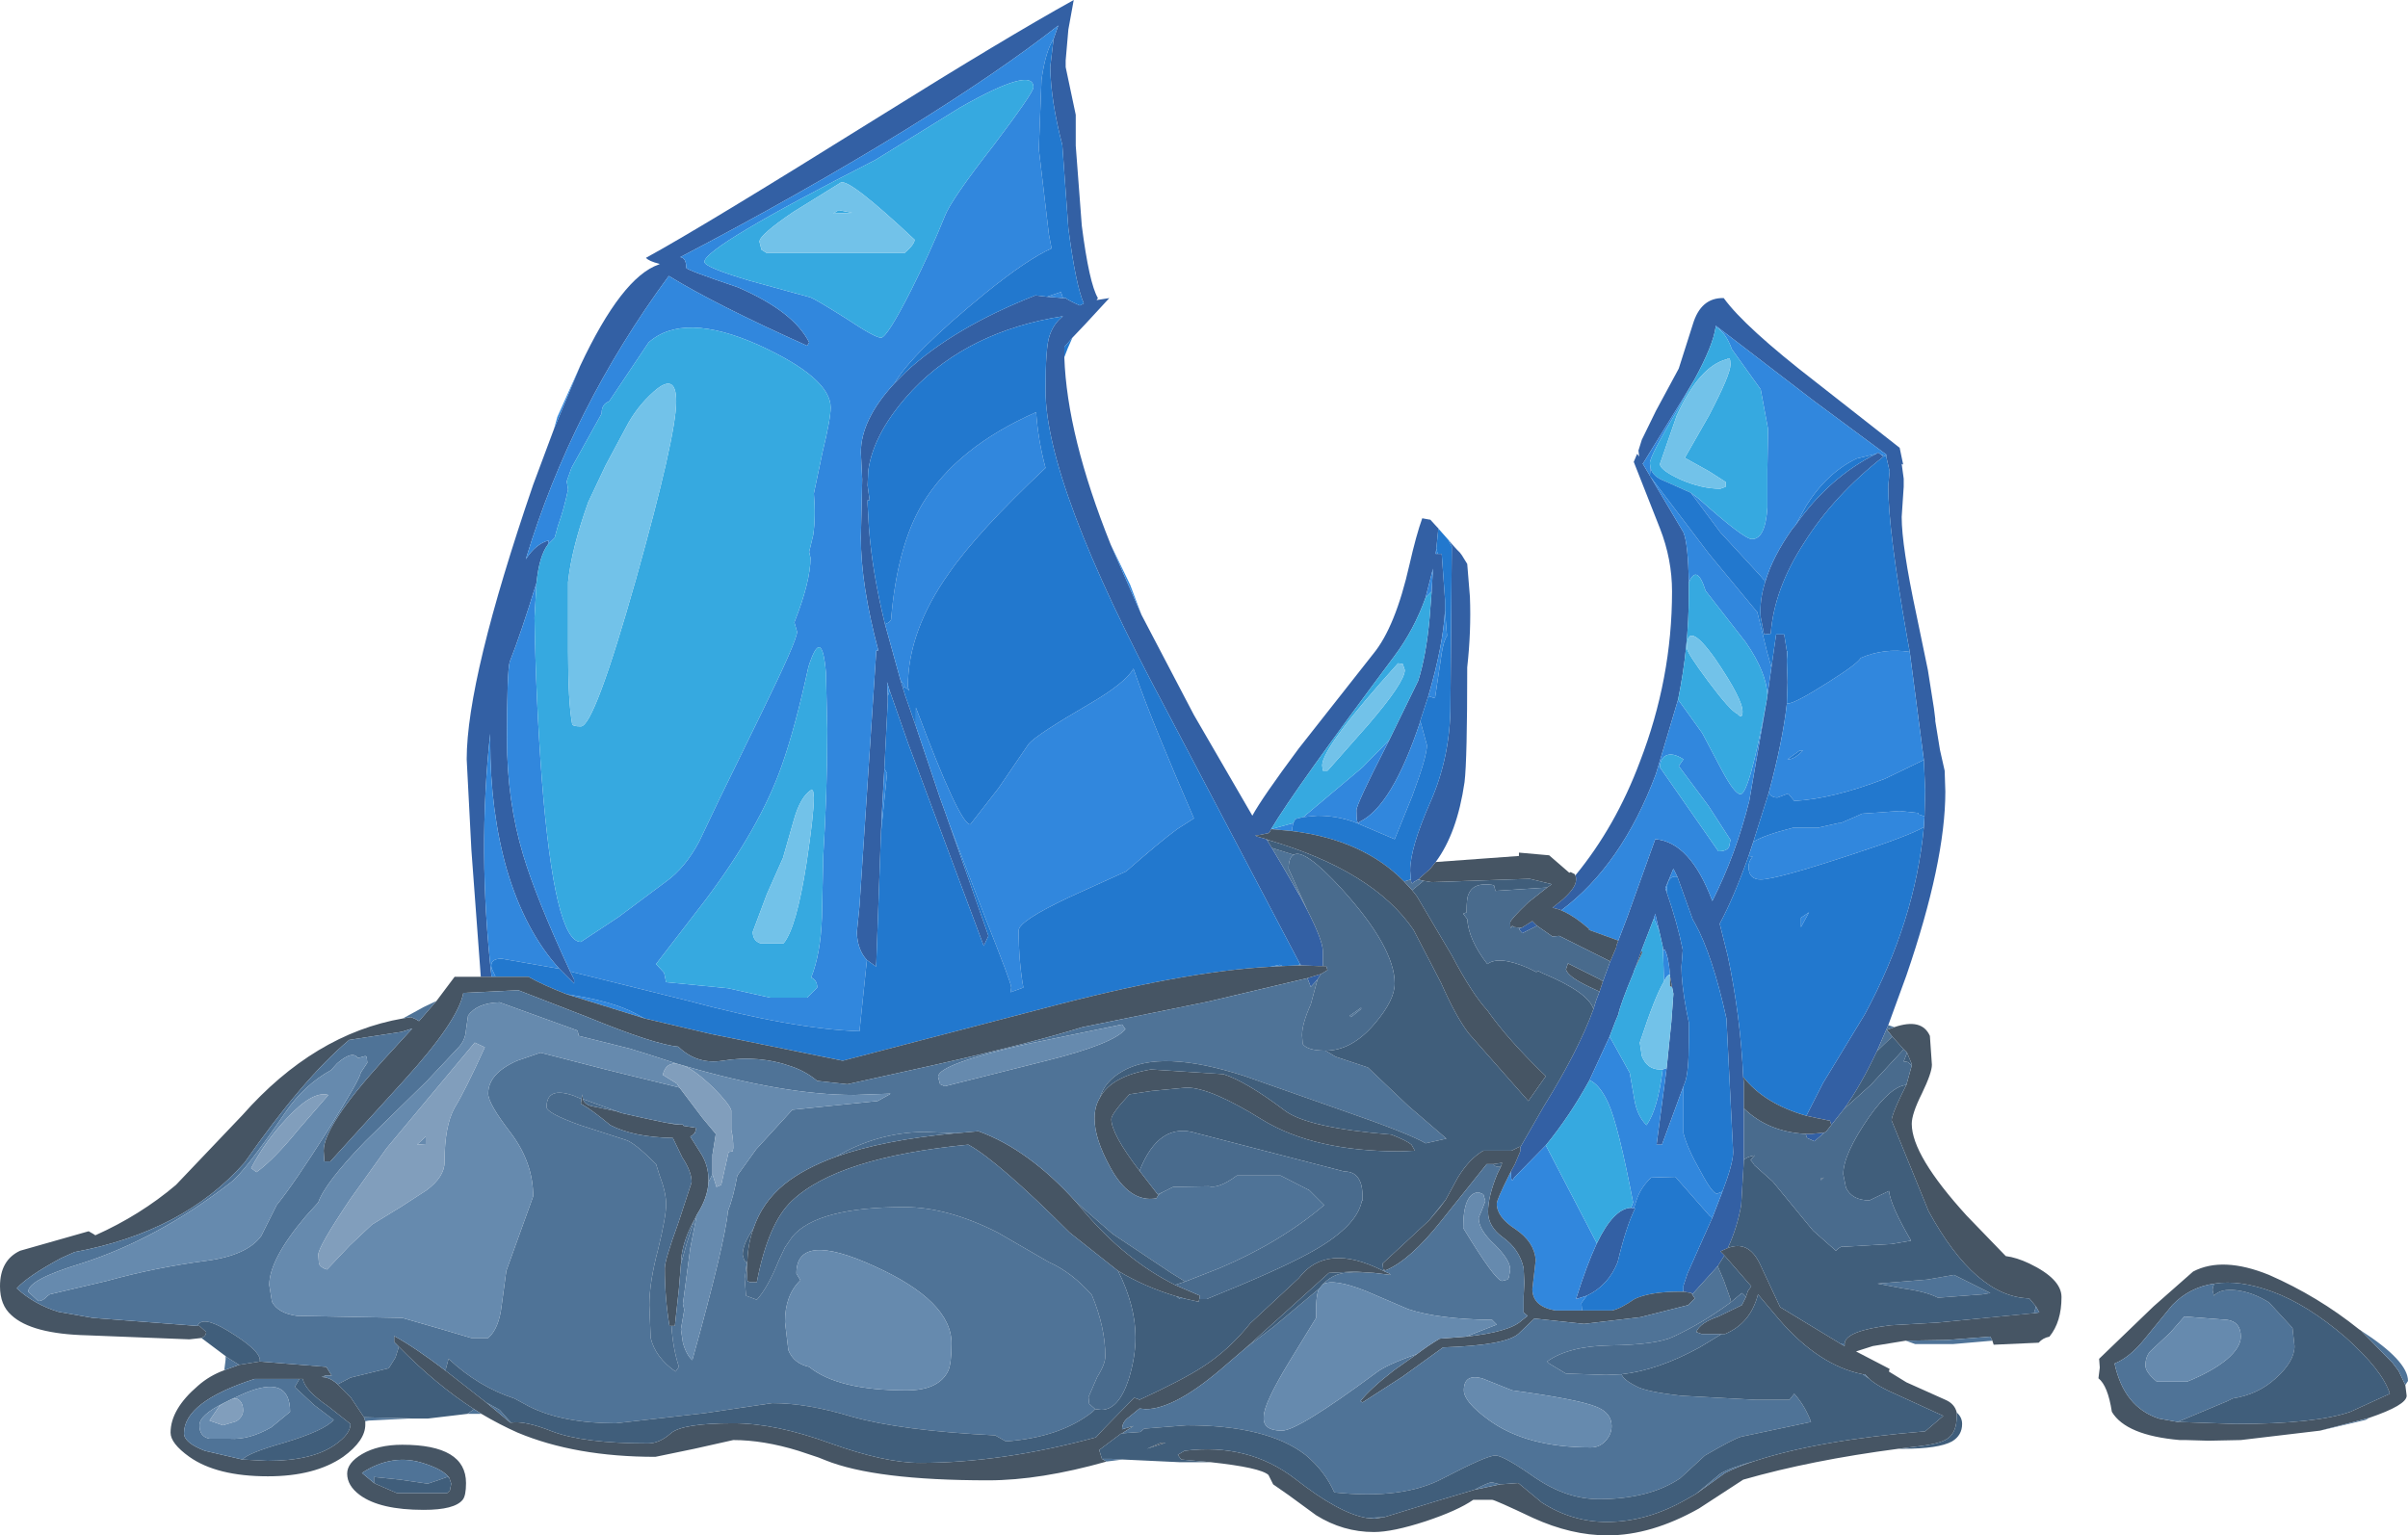 <?xml version="1.0" encoding="UTF-8" standalone="no"?>
<svg xmlns:ffdec="https://www.free-decompiler.com/flash" xmlns:xlink="http://www.w3.org/1999/xlink" ffdec:objectType="shape" height="114.35px" width="179.3px" xmlns="http://www.w3.org/2000/svg">
  <g transform="matrix(1.0, 0.0, 0.0, 1.0, 89.6, 56.15)">
    <path d="M27.7 9.05 Q30.7 5.4 32.5 0.6 34.9 -5.6 34.9 -12.1 34.9 -14.5 34.0 -16.8 L32.05 -21.75 32.3 -22.35 32.45 -22.15 32.4 -22.6 32.65 -23.4 33.7 -25.55 35.4 -28.7 36.45 -32.0 Q37.05 -34.0 38.75 -33.95 40.3 -31.8 45.6 -27.7 L51.85 -22.8 52.1 -21.6 52.1 -21.55 52.0 -21.6 52.15 -20.5 52.15 -20.0 52.15 -19.9 52.0 -17.65 Q52.0 -15.5 53.1 -10.35 L53.95 -6.25 54.4 -3.4 54.5 -2.6 54.5 -2.45 54.85 -0.3 55.2 1.25 55.25 2.8 Q55.25 8.05 52.35 16.5 L51.0 20.2 50.15 22.15 Q48.95 24.7 47.7 26.45 L46.75 27.65 46.75 27.6 46.65 27.3 46.55 27.3 45.85 27.15 45.8 27.15 45.6 27.1 44.9 26.95 46.15 24.5 49.25 19.4 Q53.0 12.45 53.65 5.45 L53.7 4.65 53.75 2.7 53.65 0.45 52.6 -7.6 52.4 -8.7 Q51.0 -16.65 51.0 -19.95 L51.1 -21.05 50.85 -22.15 50.85 -22.3 45.45 -26.3 38.15 -31.9 38.15 -31.8 Q37.95 -30.4 36.55 -27.85 L35.8 -26.6 32.75 -21.65 32.7 -21.65 35.75 -16.5 Q36.1 -15.65 36.15 -12.75 L36.15 -11.95 Q36.15 -7.95 35.35 -4.05 L33.7 1.5 Q31.15 8.3 26.65 11.65 L26.55 11.6 26.0 11.45 26.75 10.85 Q27.75 9.95 27.75 9.4 L27.75 9.2 27.7 9.05 M-53.8 16.6 L-54.5 7.15 -54.85 0.4 Q-54.85 -5.6 -49.9 -20.05 L-48.35 -24.2 -46.4 -28.9 Q-43.3 -35.5 -40.55 -36.45 L-40.45 -36.5 -40.5 -36.5 Q-41.3 -36.7 -41.5 -36.95 -37.45 -39.15 -24.15 -47.45 -14.7 -53.35 -9.65 -56.15 L-10.05 -53.95 -10.25 -51.65 -10.25 -51.2 -10.25 -51.15 -9.5 -47.6 -9.5 -45.3 -9.05 -39.35 Q-8.5 -35.05 -7.85 -33.95 L-7.95 -33.8 -7.0 -33.95 -8.8 -32.0 -9.75 -31.0 -10.35 -30.3 -10.35 -29.55 Q-10.15 -23.7 -6.9 -15.6 L-4.6 -10.35 -0.7 -2.9 3.65 4.6 Q4.35 3.3 7.1 -0.4 L12.65 -7.45 Q14.3 -9.45 15.35 -14.1 15.85 -16.3 16.3 -17.55 L16.85 -17.45 16.9 -17.45 17.4 -16.9 17.5 -16.8 17.35 -15.3 17.3 -14.9 17.45 -14.9 17.75 -14.9 18.0 -11.45 18.0 -10.7 Q17.85 -8.05 16.75 -4.3 L16.15 -2.45 16.15 -2.4 Q14.05 3.9 11.65 5.05 11.4 5.45 11.4 4.2 11.4 3.75 13.55 -0.45 L13.85 -1.05 16.0 -5.45 Q16.6 -7.35 16.85 -10.15 L17.0 -12.1 17.1 -13.8 16.55 -11.65 Q15.7 -9.25 14.2 -7.25 6.8 2.65 5.05 5.6 L4.95 5.8 4.9 5.85 4.85 5.9 4.1 6.05 3.9 6.05 3.9 6.1 4.0 6.15 4.7 6.35 4.8 6.5 5.1 7.0 5.9 8.35 6.6 9.55 7.2 10.6 7.75 11.65 Q8.9 13.9 8.9 14.7 L8.9 15.8 8.6 15.8 7.25 15.75 7.25 15.7 7.2 15.65 -2.9 -3.55 Q-11.75 -20.1 -11.75 -27.1 -11.75 -30.3 -11.45 -31.15 -11.15 -32.05 -10.45 -32.6 -17.45 -31.5 -21.65 -27.1 -24.55 -24.0 -24.95 -21.1 L-25.0 -20.0 -24.85 -18.9 -25.0 -18.9 -25.0 -18.6 -24.9 -16.85 Q-24.65 -13.5 -23.7 -9.65 L-22.55 -5.5 -22.2 -4.35 -21.4 -2.05 -19.6 3.3 -19.2 4.4 -16.0 13.55 -16.35 14.3 -21.95 -0.7 -23.35 -4.7 -23.55 -5.35 -23.5 -4.3 -23.5 -3.85 -23.75 1.1 -23.9 3.8 -24.0 5.85 -24.35 15.55 -24.4 15.6 -24.35 15.85 -25.05 15.35 Q-25.75 14.6 -25.8 13.3 L-25.6 11.3 -24.35 -7.7 -24.2 -7.7 Q-25.5 -12.6 -25.5 -16.1 L-25.4 -20.45 -25.5 -22.45 Q-25.5 -24.9 -23.0 -27.6 L-22.15 -28.45 Q-18.6 -31.75 -12.5 -34.15 L-11.65 -34.05 -10.45 -33.95 -10.25 -33.95 Q-10.1 -33.8 -9.2 -33.4 L-8.9 -33.55 Q-9.5 -34.9 -10.05 -39.15 L-10.5 -45.35 Q-11.35 -48.6 -11.4 -51.15 L-11.15 -53.25 -10.8 -54.25 Q-15.2 -50.8 -22.15 -46.5 -30.05 -41.65 -38.95 -37.0 -38.5 -36.95 -38.5 -36.2 -38.5 -36.05 -34.65 -34.75 -30.5 -32.95 -29.35 -30.65 L-29.5 -30.4 Q-36.3 -33.45 -39.8 -35.6 -47.05 -25.75 -50.45 -14.5 -49.7 -15.65 -48.75 -15.9 L-48.8 -15.6 Q-49.45 -14.75 -49.65 -12.75 -50.8 -9.0 -51.65 -6.85 -51.85 -6.05 -51.85 -1.1 -51.85 3.5 -50.65 7.5 -49.7 10.7 -47.15 16.2 L-46.85 16.8 -46.85 17.1 -47.95 16.0 Q-50.5 13.2 -51.85 8.65 -53.1 4.3 -53.1 -0.95 L-53.1 -1.5 Q-54.05 7.2 -53.0 16.6 L-53.8 16.6 M18.9 -15.2 L19.1 -15.0 19.25 -14.8 19.65 -14.15 19.85 -11.7 Q19.95 -9.15 19.65 -6.45 19.65 0.45 19.45 2.1 18.9 5.9 17.3 8.05 L16.9 8.55 16.0 9.35 15.65 9.55 Q15.5 9.8 15.45 9.35 L15.4 8.7 Q15.4 7.0 16.9 3.6 18.4 0.2 18.4 -3.65 L18.5 -15.45 18.25 -15.9 18.9 -15.2 M41.85 -12.85 Q42.4 -14.7 43.85 -16.75 L44.1 -17.05 Q46.6 -20.6 50.1 -22.35 L50.25 -22.45 50.45 -22.3 50.65 -22.15 Q46.95 -19.25 44.75 -15.75 42.5 -12.3 42.25 -8.95 L41.75 -8.9 41.5 -10.2 Q41.4 -11.45 41.85 -12.85 M42.3 -6.45 L42.65 -8.9 43.25 -8.9 43.45 -7.65 43.45 -7.05 43.45 -6.85 43.5 -5.35 43.45 -3.75 Q43.15 -1.0 42.1 2.9 L40.95 6.55 40.85 6.85 40.6 7.6 Q39.5 10.7 38.45 12.65 L39.05 15.05 Q40.0 19.55 40.2 24.05 L40.25 24.5 40.25 25.8 40.25 26.4 40.25 30.25 40.05 33.6 Q39.75 35.3 39.05 36.8 L38.5 37.05 38.8 37.35 38.3 38.15 36.4 40.25 36.35 40.15 35.75 40.05 35.75 40.0 35.75 39.6 36.05 38.7 37.25 36.0 37.9 34.55 38.65 32.6 Q39.45 30.5 39.45 29.65 L38.95 19.7 Q37.9 14.95 36.6 12.6 L36.45 12.35 35.3 9.15 35.0 8.55 34.4 10.0 34.5 10.3 Q35.3 12.6 35.7 14.6 L35.6 15.85 Q35.6 17.05 35.95 19.0 L36.15 20.0 36.15 21.4 Q36.15 23.75 35.85 24.5 L35.75 24.75 34.15 29.1 33.75 29.1 34.5 23.4 34.85 19.95 35.0 17.9 35.0 17.85 34.9 17.35 34.75 16.55 34.75 16.45 Q34.65 15.15 34.35 14.55 L34.25 14.65 34.25 14.6 34.2 14.3 33.95 13.2 33.65 11.9 33.55 12.25 32.6 14.7 32.2 15.85 32.05 16.2 32.05 16.25 Q31.05 18.65 30.9 19.4 L30.65 20.0 30.25 21.05 28.75 24.3 Q27.3 26.95 25.5 29.15 L23.15 31.55 Q22.9 32.1 22.9 31.1 L23.2 30.55 23.6 29.6 23.6 29.3 25.35 26.25 Q27.95 22.05 29.05 19.0 L29.25 18.35 29.5 17.7 29.75 16.95 30.3 15.45 30.75 14.4 30.75 14.3 30.9 13.9 31.55 12.2 33.65 6.35 Q36.25 6.55 37.9 10.95 39.65 7.5 40.65 3.5 L41.95 -4.0 42.0 -4.35 42.3 -6.45 M46.25 28.2 L45.5 28.85 44.95 28.6 44.85 28.3 45.25 28.3 46.25 28.2 M23.65 12.95 L23.7 12.95 24.5 12.45 24.85 12.8 23.75 13.35 23.5 13.05 23.65 12.95 M8.75 16.4 L8.5 16.8 8.0 17.35 7.75 16.7 8.55 16.45 8.75 16.4 M32.05 33.85 L32.15 33.85 Q31.5 35.15 30.85 37.85 30.15 39.6 28.55 40.35 L27.75 40.6 Q28.55 38.05 29.3 36.45 30.55 33.85 31.85 33.8 L32.05 33.85" fill="#3360a4" fill-rule="evenodd" stroke="none"/>
    <path d="M-48.35 -24.2 L-48.1 -25.1 -46.4 -28.9 -48.35 -24.2 M-40.55 -36.45 L-40.5 -36.5 -40.45 -36.5 -40.55 -36.45 M-6.9 -15.6 L-5.45 -12.6 -4.6 -10.35 -6.9 -15.6 M16.85 -17.45 L16.9 -17.45 17.4 -16.9 16.9 -17.45 16.85 -17.45 M26.65 11.65 Q31.15 8.3 33.7 1.5 L35.35 -4.05 37.15 -1.55 38.55 1.1 Q39.55 3.0 40.0 3.0 40.65 3.0 41.95 -4.0 L40.65 3.5 Q39.65 7.5 37.9 10.95 36.25 6.55 33.65 6.35 L31.55 12.2 30.9 13.9 28.7 13.1 28.75 13.05 Q27.6 12.05 26.65 11.65 M36.15 -12.75 Q36.1 -15.65 35.75 -16.5 L32.7 -21.65 32.75 -21.65 35.8 -26.6 36.55 -27.85 35.3 -25.6 Q33.25 -22.2 33.25 -21.65 L33.3 -21.3 33.25 -20.7 37.65 -14.9 41.25 -10.55 42.0 -7.5 42.3 -6.45 42.0 -4.35 Q41.95 -6.05 40.4 -8.3 L37.4 -12.15 Q36.75 -14.2 36.15 -12.75 M38.15 -31.8 L38.15 -31.9 45.45 -26.3 50.85 -22.3 50.85 -22.15 50.45 -22.3 50.25 -22.45 50.1 -22.35 48.65 -22.0 Q46.45 -20.95 44.9 -18.5 L44.1 -17.05 43.85 -16.75 Q42.4 -14.7 41.85 -12.85 L41.8 -12.9 41.75 -13.0 41.75 -12.95 41.45 -13.3 38.5 -16.5 36.3 -19.45 36.9 -19.0 Q40.25 -16.0 40.85 -16.0 41.85 -16.0 42.0 -18.35 L42.0 -21.15 42.05 -24.2 41.5 -27.15 39.35 -30.15 Q38.9 -31.4 38.15 -31.8 M52.6 -7.6 L53.65 0.45 50.75 1.85 Q46.85 3.35 44.0 3.5 L43.55 2.95 42.75 3.25 Q42.3 3.25 42.1 2.9 43.15 -1.0 43.45 -3.75 L43.5 -3.75 Q44.05 -3.75 46.55 -5.35 48.7 -6.7 48.95 -7.15 50.7 -7.9 52.6 -7.6 M53.7 4.65 L53.65 5.45 Q52.55 6.1 48.25 7.5 42.65 9.35 41.5 9.35 40.6 9.35 40.6 8.4 40.6 8.0 40.9 7.65 L40.6 7.6 40.85 6.85 40.95 6.55 Q41.75 6.05 43.9 5.5 L45.75 5.5 47.3 5.15 47.45 5.15 48.5 4.7 49.05 4.45 51.85 4.25 53.25 4.4 53.25 4.5 53.7 4.65 M17.35 -15.3 L17.45 -14.9 17.3 -14.9 17.35 -15.3 M18.0 -10.7 L18.1 -9.3 18.15 -8.8 Q17.9 -8.45 17.75 -7.5 L17.25 -4.15 16.75 -4.3 Q17.85 -8.05 18.0 -10.7 M16.15 -2.4 L16.2 -2.3 16.65 -0.65 Q16.65 0.2 15.55 3.15 L14.25 6.35 11.9 5.35 Q10.3 4.6 8.5 4.6 L7.45 4.7 11.85 1.0 13.85 -1.05 13.55 -0.45 Q11.4 3.75 11.4 4.2 11.4 5.45 11.65 5.05 14.05 3.9 16.15 -2.4 M6.7 5.15 L6.6 5.6 6.65 5.75 5.05 5.6 6.7 5.15 M17.0 -12.1 L16.55 -11.65 17.1 -13.8 17.0 -12.1 M43.45 -7.65 L43.5 -7.65 43.45 -7.05 43.45 -7.65 M44.4 -0.25 L43.5 0.4 Q43.95 0.45 44.65 -0.25 L44.4 -0.25 M22.9 31.1 Q22.9 32.1 23.15 31.55 L25.5 29.15 29.3 36.45 Q28.55 38.05 27.75 40.6 L28.55 40.35 28.15 40.9 28.2 41.45 26.6 41.45 26.2 41.45 Q24.5 41.15 24.5 39.85 L24.75 37.7 Q24.65 36.35 23.25 35.4 21.85 34.5 21.85 33.5 21.85 33.2 22.75 31.4 L22.9 31.1 M28.75 24.3 L30.25 21.05 30.7 21.85 31.75 23.75 32.1 25.75 Q32.3 26.95 33.0 27.65 33.85 26.45 34.2 23.5 L34.5 23.4 33.75 29.1 34.15 29.1 35.75 24.75 35.75 28.25 Q36.05 29.4 37.0 31.05 37.9 32.75 38.25 32.75 L38.65 32.6 37.9 34.55 37.7 34.4 35.15 31.5 33.35 31.55 Q32.55 32.3 32.25 33.25 L32.05 33.85 31.85 33.8 32.0 33.4 Q30.9 27.65 30.15 26.0 29.5 24.6 28.75 24.3 M33.55 12.25 L33.65 11.9 33.95 13.2 33.55 12.25 M34.2 14.3 L34.25 14.6 34.25 14.65 34.35 14.55 Q34.65 15.15 34.75 16.45 34.55 16.4 34.3 16.95 L34.25 15.3 34.2 14.3 M34.5 10.3 L34.4 10.0 35.0 8.55 35.3 9.15 Q34.5 9.0 34.5 10.3 M44.5 12.2 L45.1 11.8 44.5 12.9 44.5 12.2 M34.4 0.15 Q34.0 0.4 34.0 1.0 L38.35 7.25 Q39.0 7.25 39.15 6.9 L39.25 6.4 37.6 3.85 35.4 0.9 35.75 0.4 Q34.9 -0.15 34.4 0.15 M7.2 15.65 L7.25 15.7 7.1 15.75 7.05 15.75 7.2 15.65 M5.0 15.85 L5.7 15.7 5.9 15.8 5.0 15.85 M-41.6 19.7 L-47.4 17.9 Q-44.0 18.4 -42.25 19.35 L-41.6 19.7 M-52.7 16.6 L-53.0 16.6 Q-54.05 7.2 -53.1 -1.5 L-53.1 -0.95 Q-53.1 4.3 -51.85 8.65 -50.5 13.2 -47.95 16.0 L-52.25 15.25 Q-53.15 15.25 -53.0 15.95 L-52.7 16.6 M35.65 40.05 L35.75 40.0 35.7 40.05 35.65 40.05 M-48.8 -15.6 L-48.75 -15.9 Q-49.7 -15.65 -50.45 -14.5 -47.05 -25.75 -39.8 -35.6 -36.3 -33.45 -29.5 -30.4 L-29.35 -30.65 Q-30.5 -32.95 -34.65 -34.75 -38.5 -36.05 -38.5 -36.2 -38.5 -36.95 -38.95 -37.0 -30.05 -41.65 -22.15 -46.5 -15.2 -50.8 -10.8 -54.25 L-11.15 -53.25 Q-11.75 -52.35 -12.05 -50.2 L-12.25 -45.05 -11.5 -38.7 -11.3 -37.65 Q-13.1 -36.85 -16.25 -34.3 -21.7 -29.85 -23.0 -27.6 -25.5 -24.9 -25.5 -22.45 L-25.4 -20.45 -25.5 -16.1 Q-25.5 -12.6 -24.2 -7.7 L-24.35 -7.7 -25.6 11.3 -25.8 13.3 Q-25.75 14.6 -25.05 15.35 L-25.55 20.15 -25.6 20.65 Q-30.5 20.5 -38.5 18.35 L-47.15 16.2 Q-49.7 10.7 -50.65 7.5 -51.85 3.5 -51.85 -1.1 -51.85 -6.05 -51.65 -6.85 -50.8 -9.0 -49.65 -12.75 L-49.8 -10.15 Q-49.7 -4.05 -49.25 1.95 -48.3 14.0 -46.35 14.0 L-43.55 12.15 -40.0 9.5 Q-38.6 8.5 -37.55 6.55 L-36.05 3.4 -32.85 -3.15 Q-30.25 -8.45 -30.25 -9.1 L-30.45 -9.8 Q-29.25 -12.85 -29.25 -14.6 L-29.35 -15.05 -29.05 -16.3 Q-28.85 -17.65 -29.0 -19.4 L-28.35 -22.5 Q-27.75 -24.95 -27.75 -25.8 -27.75 -28.0 -33.1 -30.45 -38.7 -32.95 -41.3 -30.65 L-44.25 -26.25 Q-44.8 -26.05 -44.8 -25.4 L-44.8 -25.35 -47.05 -21.3 -47.4 -20.3 -47.3 -19.7 Q-47.6 -18.25 -48.05 -17.0 L-48.3 -16.1 -48.8 -15.6 M-10.45 -33.95 L-11.65 -34.05 -10.6 -34.4 -10.45 -33.95 M-19.25 -40.05 Q-18.8 -41.25 -15.6 -45.35 -12.65 -49.25 -12.65 -49.65 -12.65 -51.25 -18.1 -48.15 L-24.4 -44.25 Q-37.15 -37.75 -37.15 -36.65 -37.15 -36.25 -33.8 -35.25 L-29.25 -34.0 Q-28.85 -33.85 -26.55 -32.4 -24.45 -31.0 -24.0 -31.0 -23.55 -31.0 -21.75 -34.55 -20.25 -37.55 -19.25 -40.05 M-23.7 -9.65 L-23.4 -9.8 -23.25 -10.0 Q-22.8 -15.5 -20.9 -18.65 -18.35 -22.85 -12.45 -25.45 -12.3 -23.35 -11.75 -21.3 -16.85 -16.5 -18.95 -13.45 -22.0 -9.15 -22.0 -5.0 L-21.9 -4.7 Q-22.1 -4.95 -22.35 -5.0 L-22.3 -5.15 -22.55 -5.5 -23.7 -9.65 M-21.4 -2.05 L-21.4 -2.8 -21.4 -3.45 Q-18.15 5.25 -17.35 5.25 L-15.25 2.55 -13.0 -0.75 Q-12.4 -1.45 -8.35 -3.8 -5.8 -5.3 -5.2 -6.35 L-4.9 -5.5 Q-3.8 -2.35 -0.7 4.8 L-1.95 5.6 Q-3.3 6.6 -5.75 8.75 L-10.05 10.7 Q-13.75 12.45 -13.75 13.15 -13.75 15.45 -13.4 17.4 L-14.35 17.75 -14.3 17.4 Q-14.3 17.05 -16.2 12.3 L-18.9 5.25 -19.2 4.4 -19.6 3.3 -21.4 -2.05 M-23.35 -4.7 L-23.5 -4.3 -23.55 -5.35 -23.35 -4.7 M-23.75 1.1 L-23.55 1.45 -24.0 5.85 -23.9 3.8 -23.75 1.1 M-28.0 -1.85 L-28.1 -6.05 Q-28.4 -9.6 -29.4 -6.5 -30.4 -1.9 -31.4 0.9 -33.0 5.45 -37.05 10.85 L-40.75 15.65 -40.15 16.3 -40.0 17.0 -35.4 17.45 -32.25 18.15 -29.5 18.15 -28.75 17.4 Q-28.75 16.85 -29.2 16.65 -28.5 14.9 -28.4 12.2 L-28.3 7.6 Q-28.0 2.8 -28.0 -1.85" fill="#3187dd" fill-rule="evenodd" stroke="none"/>
    <path d="M35.35 -4.05 Q36.15 -7.95 36.15 -11.95 L36.15 -12.75 Q36.75 -14.2 37.4 -12.15 L40.4 -8.3 Q41.95 -6.05 42.0 -4.35 L41.95 -4.0 Q40.65 3.0 40.0 3.0 39.55 3.0 38.55 1.1 L37.15 -1.55 35.35 -4.05 M36.55 -27.85 Q37.95 -30.4 38.15 -31.8 38.9 -31.4 39.35 -30.15 L41.5 -27.15 42.05 -24.2 42.0 -21.15 42.0 -18.35 Q41.85 -16.0 40.85 -16.0 40.25 -16.0 36.9 -19.0 L36.3 -19.45 34.4 -20.3 Q33.45 -20.65 33.3 -21.3 L33.25 -21.65 Q33.25 -22.2 35.3 -25.6 L36.55 -27.85 M37.65 -25.2 Q39.25 -28.25 39.25 -29.0 39.25 -29.65 39.0 -29.4 36.95 -28.9 35.25 -25.2 L34.0 -21.6 Q34.0 -21.15 35.5 -20.45 37.1 -19.75 38.5 -19.75 L38.9 -19.9 38.9 -20.25 37.65 -21.05 35.85 -22.05 37.65 -25.2 M7.45 4.7 L6.85 4.85 6.7 5.15 5.05 5.6 Q6.8 2.65 14.2 -7.25 15.7 -9.25 16.55 -11.65 L17.0 -12.1 16.85 -10.15 Q16.6 -7.35 16.0 -5.45 L13.85 -1.05 11.85 1.0 7.45 4.7 M14.85 -6.7 L14.5 -6.75 Q8.85 -0.5 8.85 0.85 L8.9 1.25 9.25 1.25 12.3 -2.2 Q15.0 -5.35 15.0 -6.25 L14.85 -6.7 M40.15 -3.15 Q40.15 -4.1 38.1 -7.1 36.0 -10.05 36.0 -7.9 36.0 -7.55 37.6 -5.4 39.25 -3.2 39.75 -3.0 40.15 -2.55 40.15 -3.15 M25.5 29.15 Q27.3 26.95 28.75 24.3 29.5 24.6 30.15 26.0 30.9 27.65 32.0 33.4 L31.85 33.8 Q30.55 33.85 29.3 36.45 L25.5 29.15 M30.25 21.05 L30.65 20.0 30.9 19.4 Q31.05 18.65 32.05 16.25 L32.05 16.2 32.2 15.85 32.7 14.75 32.6 14.7 33.55 12.25 33.95 13.2 34.2 14.3 34.25 15.3 34.3 16.95 Q33.65 18.0 32.5 21.5 L32.65 22.5 Q33.05 23.5 34.0 23.5 L34.2 23.5 Q33.85 26.45 33.0 27.65 32.3 26.95 32.1 25.75 L31.75 23.75 30.7 21.85 30.25 21.05 M34.4 0.15 Q34.9 -0.15 35.75 0.4 L35.4 0.9 37.6 3.85 39.25 6.4 39.15 6.9 Q39.0 7.25 38.35 7.25 L34.0 1.0 Q34.0 0.4 34.4 0.15 M-48.8 -15.6 L-48.3 -16.1 -48.05 -17.0 Q-47.6 -18.25 -47.3 -19.7 L-47.4 -20.3 -47.05 -21.3 -44.8 -25.35 -44.8 -25.4 Q-44.8 -26.05 -44.25 -26.25 L-41.3 -30.65 Q-38.7 -32.95 -33.1 -30.45 -27.75 -28.0 -27.75 -25.8 -27.75 -24.95 -28.35 -22.5 L-29.0 -19.4 Q-28.85 -17.65 -29.05 -16.3 L-29.35 -15.05 -29.25 -14.6 Q-29.25 -12.85 -30.45 -9.8 L-30.25 -9.1 Q-30.25 -8.45 -32.85 -3.15 L-36.05 3.4 -37.55 6.55 Q-38.6 8.5 -40.0 9.5 L-43.55 12.15 -46.35 14.0 Q-48.3 14.0 -49.25 1.95 -49.7 -4.05 -49.8 -10.15 L-49.65 -12.75 Q-49.45 -14.75 -48.8 -15.6 M-43.0 -24.3 L-44.5 -21.5 -45.8 -18.75 Q-47.05 -15.25 -47.3 -12.8 L-47.3 -7.65 Q-47.3 -3.9 -47.0 -2.25 -47.0 -2.05 -46.35 -2.05 -45.35 -2.05 -42.25 -13.0 -39.25 -23.7 -39.25 -26.25 -39.25 -28.45 -40.9 -27.0 -42.2 -25.85 -43.0 -24.3 M-19.25 -40.05 Q-20.25 -37.55 -21.75 -34.55 -23.55 -31.0 -24.0 -31.0 -24.45 -31.0 -26.55 -32.4 -28.85 -33.85 -29.25 -34.0 L-33.8 -35.25 Q-37.15 -36.25 -37.15 -36.65 -37.15 -37.75 -24.4 -44.25 L-18.1 -48.15 Q-12.65 -51.25 -12.65 -49.65 -12.65 -49.25 -15.6 -45.35 -18.8 -41.25 -19.25 -40.05 M-27.55 -40.25 L-27.15 -40.5 -26.15 -40.3 -27.55 -40.25 M-22.25 -37.3 Q-21.5 -37.95 -21.5 -38.3 -26.4 -42.9 -27.0 -42.55 L-30.55 -40.35 Q-33.05 -38.65 -33.05 -38.15 L-32.9 -37.55 -32.5 -37.3 -22.25 -37.3 M-28.0 -1.85 Q-28.0 2.8 -28.3 7.6 L-28.4 12.2 Q-28.5 14.9 -29.2 16.65 -28.75 16.85 -28.75 17.4 L-29.5 18.15 -32.25 18.15 -35.4 17.45 -40.0 17.0 -40.15 16.3 -40.75 15.65 -37.05 10.85 Q-33.0 5.45 -31.4 0.9 -30.4 -1.9 -29.4 -6.5 -28.4 -9.6 -28.1 -6.05 L-28.0 -1.85 M-29.0 3.25 L-29.05 2.8 -29.15 2.65 Q-30.0 3.15 -30.5 4.95 L-31.3 7.75 -32.5 10.45 -33.55 13.25 Q-33.55 13.9 -33.0 14.1 L-31.25 14.1 Q-30.3 12.95 -29.55 8.15 -29.0 4.5 -29.0 3.25" fill="#36a9e0" fill-rule="evenodd" stroke="none"/>
    <path d="M37.65 -25.2 L35.85 -22.05 37.65 -21.05 38.9 -20.25 38.9 -19.9 38.5 -19.75 Q37.1 -19.75 35.5 -20.45 34.0 -21.15 34.0 -21.6 L35.25 -25.2 Q36.95 -28.9 39.0 -29.4 39.25 -29.65 39.25 -29.0 39.25 -28.25 37.65 -25.2 M14.85 -6.7 L15.0 -6.25 Q15.0 -5.35 12.3 -2.2 L9.25 1.25 8.9 1.25 8.85 0.85 Q8.85 -0.5 14.5 -6.75 L14.85 -6.7 M40.15 -3.15 Q40.15 -2.55 39.75 -3.0 39.25 -3.2 37.6 -5.4 36.0 -7.55 36.0 -7.9 36.0 -10.05 38.1 -7.1 40.15 -4.1 40.15 -3.15 M34.75 16.45 L34.75 16.55 34.75 17.3 34.9 17.35 35.0 17.85 35.0 17.9 34.85 19.95 34.5 23.4 34.2 23.5 34.0 23.5 Q33.05 23.5 32.65 22.5 L32.5 21.5 Q33.65 18.0 34.3 16.95 34.55 16.4 34.75 16.45 M-43.0 -24.3 Q-42.2 -25.85 -40.9 -27.0 -39.25 -28.45 -39.25 -26.25 -39.25 -23.7 -42.25 -13.0 -45.35 -2.05 -46.35 -2.05 -47.0 -2.05 -47.0 -2.25 -47.3 -3.9 -47.3 -7.65 L-47.3 -12.8 Q-47.05 -15.25 -45.8 -18.75 L-44.5 -21.5 -43.0 -24.3 M-22.25 -37.3 L-32.5 -37.3 -32.9 -37.55 -33.05 -38.15 Q-33.05 -38.65 -30.55 -40.35 L-27.0 -42.55 Q-26.4 -42.9 -21.5 -38.3 -21.5 -37.95 -22.25 -37.3 M-27.55 -40.25 L-26.15 -40.3 -27.15 -40.5 -27.55 -40.25 M-29.0 3.25 Q-29.0 4.5 -29.55 8.15 -30.3 12.95 -31.25 14.1 L-33.0 14.1 Q-33.55 13.9 -33.55 13.25 L-32.5 10.45 -31.3 7.75 -30.5 4.95 Q-30.0 3.15 -29.15 2.65 L-29.05 2.8 -29.0 3.25" fill="#72c2e9" fill-rule="evenodd" stroke="none"/>
    <path d="M-9.75 -31.0 L-10.1 -30.2 -10.35 -29.55 -10.35 -30.3 -9.75 -31.0 M17.4 -16.9 L18.9 -15.2 18.25 -15.9 18.5 -15.45 18.4 -3.65 Q18.4 0.2 16.9 3.6 15.4 7.0 15.4 8.7 L15.45 9.35 14.95 9.5 Q11.9 6.4 6.65 5.75 L6.6 5.6 6.7 5.15 6.85 4.85 7.45 4.7 8.5 4.6 Q10.3 4.6 11.9 5.35 L14.25 6.35 15.55 3.15 Q16.65 0.2 16.65 -0.65 L16.2 -2.3 16.15 -2.4 16.15 -2.45 16.75 -4.3 17.25 -4.15 17.75 -7.5 Q17.9 -8.45 18.15 -8.8 L18.1 -9.3 18.0 -10.7 18.0 -11.45 17.75 -14.9 17.45 -14.9 17.35 -15.3 17.5 -16.8 17.4 -16.9 M50.85 -22.15 L51.1 -21.05 51.0 -19.95 Q51.0 -16.65 52.4 -8.7 L52.6 -7.6 Q50.7 -7.9 48.95 -7.15 48.7 -6.7 46.55 -5.35 44.05 -3.75 43.5 -3.75 L43.45 -3.75 43.5 -5.35 43.45 -6.85 43.45 -7.05 43.5 -7.65 43.45 -7.65 43.25 -8.9 42.65 -8.9 42.3 -6.45 42.0 -7.5 41.25 -10.55 37.65 -14.9 33.25 -20.7 33.3 -21.3 Q33.45 -20.65 34.4 -20.3 L36.3 -19.45 38.5 -16.5 41.45 -13.3 41.75 -12.95 41.75 -13.0 41.8 -12.9 41.85 -12.85 Q41.4 -11.45 41.5 -10.2 L41.75 -8.9 42.25 -8.95 Q42.5 -12.3 44.75 -15.75 46.95 -19.25 50.65 -22.15 L50.45 -22.3 50.85 -22.15 M53.65 0.45 L53.75 2.7 53.7 4.65 53.25 4.5 53.25 4.4 51.85 4.25 49.05 4.45 48.5 4.7 47.45 5.15 47.3 5.15 45.75 5.5 43.9 5.5 Q41.75 6.05 40.95 6.55 L42.1 2.9 Q42.3 3.25 42.75 3.25 L43.55 2.95 44.0 3.5 Q46.85 3.35 50.75 1.85 L53.65 0.45 M53.65 5.45 Q53.0 12.45 49.25 19.4 L46.15 24.5 44.9 26.95 Q41.75 26.05 40.2 24.05 40.0 19.55 39.05 15.05 L38.45 12.65 Q39.5 10.7 40.6 7.6 L40.9 7.65 Q40.6 8.0 40.6 8.4 40.6 9.35 41.5 9.35 42.65 9.35 48.25 7.5 52.55 6.1 53.65 5.45 M44.1 -17.05 L44.9 -18.5 Q46.45 -20.95 48.65 -22.0 L50.1 -22.35 Q46.6 -20.6 44.1 -17.05 M44.4 -0.25 L44.65 -0.25 Q43.95 0.45 43.5 0.4 L44.4 -0.25 M35.75 24.75 L35.85 24.5 Q36.15 23.75 36.15 21.4 L36.15 20.0 35.95 19.0 Q35.6 17.05 35.6 15.85 L35.7 14.6 Q35.3 12.6 34.5 10.3 34.5 9.0 35.3 9.15 L36.45 12.35 36.6 12.6 Q37.9 14.95 38.95 19.7 L39.45 29.65 Q39.45 30.5 38.65 32.6 L38.25 32.75 Q37.9 32.75 37.0 31.05 36.05 29.4 35.75 28.25 L35.75 24.75 M37.9 34.55 L37.25 36.0 36.05 38.7 35.75 39.6 35.75 40.0 35.65 40.05 35.45 40.05 Q33.25 40.05 32.1 40.6 31.1 41.3 30.45 41.45 L28.2 41.45 28.15 40.9 28.55 40.35 Q30.15 39.6 30.85 37.85 31.5 35.15 32.15 33.85 L32.05 33.85 32.25 33.25 Q32.55 32.3 33.35 31.55 L35.15 31.5 37.7 34.4 37.9 34.55 M44.5 12.2 L44.5 12.9 45.1 11.8 44.5 12.2 M7.2 15.65 L7.05 15.75 5.9 15.8 5.7 15.7 5.0 15.85 Q-1.55 16.2 -11.9 18.95 L-26.85 22.85 -36.7 20.85 -41.6 19.7 -42.25 19.35 Q-44.0 18.4 -47.4 17.9 -49.2 17.2 -50.25 16.6 L-52.7 16.6 -53.0 15.95 Q-53.15 15.25 -52.25 15.25 L-47.95 16.0 -46.85 17.1 -46.85 16.8 -47.15 16.2 -38.5 18.35 Q-30.5 20.5 -25.6 20.65 L-25.55 20.15 -25.05 15.35 -24.35 15.85 -24.4 15.6 -24.35 15.55 -24.0 5.85 -23.55 1.45 -23.75 1.1 -23.5 -3.85 -23.5 -4.3 -23.35 -4.7 -21.95 -0.7 -16.35 14.3 -16.0 13.55 -19.2 4.4 -18.9 5.25 -16.2 12.3 Q-14.3 17.05 -14.3 17.4 L-14.35 17.75 -13.4 17.4 Q-13.75 15.45 -13.75 13.15 -13.75 12.45 -10.05 10.7 L-5.75 8.75 Q-3.3 6.6 -1.95 5.6 L-0.7 4.8 Q-3.8 -2.35 -4.9 -5.5 L-5.2 -6.35 Q-5.8 -5.3 -8.35 -3.8 -12.4 -1.45 -13.0 -0.75 L-15.25 2.55 -17.35 5.25 Q-18.15 5.25 -21.4 -3.45 L-21.4 -2.8 -21.4 -2.05 -22.2 -4.35 -22.55 -5.5 -22.3 -5.15 -22.35 -5.0 Q-22.1 -4.95 -21.9 -4.7 L-22.0 -5.0 Q-22.0 -9.15 -18.95 -13.45 -16.85 -16.5 -11.75 -21.3 -12.3 -23.35 -12.45 -25.45 -18.35 -22.85 -20.9 -18.65 -22.8 -15.5 -23.25 -10.0 L-23.4 -9.8 -23.7 -9.65 Q-24.65 -13.5 -24.9 -16.85 L-25.0 -18.6 -25.0 -18.9 -24.85 -18.9 -25.0 -20.0 -24.95 -21.1 Q-24.55 -24.0 -21.65 -27.1 -17.45 -31.5 -10.45 -32.6 -11.15 -32.05 -11.45 -31.15 -11.75 -30.3 -11.75 -27.1 -11.75 -20.1 -2.9 -3.55 L7.2 15.65 M-23.0 -27.6 Q-21.7 -29.85 -16.25 -34.3 -13.1 -36.85 -11.3 -37.65 L-11.5 -38.7 -12.25 -45.05 -12.05 -50.2 Q-11.75 -52.35 -11.15 -53.25 L-11.4 -51.15 Q-11.35 -48.6 -10.5 -45.35 L-10.05 -39.15 Q-9.5 -34.9 -8.9 -33.55 L-9.2 -33.4 Q-10.1 -33.8 -10.25 -33.95 L-10.45 -33.95 -10.6 -34.4 -11.65 -34.05 -12.5 -34.15 Q-18.6 -31.75 -22.15 -28.45 L-23.0 -27.6" fill="#2278ce" fill-rule="evenodd" stroke="none"/>
    <path d="M51.45 20.35 Q53.5 19.65 54.1 21.0 L54.25 23.15 Q54.25 23.75 53.5 25.3 52.75 26.8 52.75 27.55 52.75 29.9 56.85 34.4 L59.75 37.4 Q60.55 37.5 61.5 37.95 63.9 39.1 63.9 40.45 63.9 42.3 63.0 43.4 62.5 43.5 62.2 43.85 L58.85 44.0 58.75 43.7 58.6 43.4 55.35 43.65 52.3 43.7 49.85 44.1 48.6 44.5 51.1 45.8 51.05 46.0 52.35 46.8 55.25 48.1 Q55.95 48.4 56.1 49.05 L56.1 49.3 Q56.1 50.55 55.4 51.0 54.85 51.4 52.95 51.6 L51.75 51.75 Q45.25 52.6 40.2 54.05 L36.9 56.2 Q33.35 58.2 30.1 58.2 27.4 58.2 24.55 56.9 21.7 55.55 21.5 55.55 L20.1 55.55 Q18.95 56.35 16.55 57.15 14.1 57.95 12.7 57.95 10.4 57.95 8.4 56.7 L6.35 55.2 5.2 54.4 4.85 53.7 Q4.25 53.15 0.55 52.75 L-1.65 52.55 -1.9 52.2 -1.4 51.9 Q3.35 51.3 6.85 54.0 10.1 56.55 12.15 56.9 L12.75 56.95 13.45 56.85 17.35 55.65 20.2 54.8 22.1 54.4 23.45 54.3 25.2 55.75 Q27.45 57.2 30.05 57.2 33.05 57.2 36.0 55.5 L36.7 55.1 38.85 53.55 Q39.85 53.05 41.1 52.65 45.85 51.1 53.75 50.45 L55.1 49.3 51.6 47.7 Q50.2 47.1 49.6 46.55 L49.25 46.2 49.1 46.2 Q45.85 45.55 42.9 42.15 L41.3 40.25 Q40.75 42.4 38.85 43.2 L38.6 43.2 37.1 43.2 36.7 43.05 Q37.0 42.35 38.35 41.9 L40.1 41.05 40.4 40.45 40.55 40.0 40.8 39.65 38.8 37.35 38.5 37.05 39.05 36.8 Q40.6 36.2 41.45 38.0 L42.95 41.2 47.4 43.9 47.75 44.1 47.75 43.95 47.75 43.9 Q47.85 42.95 51.2 42.55 L54.7 42.35 61.85 41.65 62.25 41.6 62.0 41.15 61.5 40.55 Q57.5 40.45 54.0 34.05 L51.25 27.3 Q51.25 26.9 52.0 25.35 L52.35 24.65 52.75 23.2 52.75 23.1 52.4 22.25 52.35 22.2 52.15 22.0 51.3 21.05 50.9 20.55 51.45 20.35 M-7.2 52.7 Q-12.15 54.1 -16.0 54.1 -24.45 54.1 -28.15 52.6 L-28.65 52.4 -30.15 51.9 Q-32.75 51.1 -35.0 51.1 L-37.9 51.75 -40.8 52.35 Q-46.75 52.35 -51.05 50.55 -52.4 49.95 -53.75 49.15 L-54.3 48.8 Q-57.1 47.0 -59.9 44.15 L-60.25 43.8 -60.25 43.35 Q-58.7 44.2 -56.4 45.95 L-53.4 48.3 -51.6 49.8 -51.55 49.8 Q-50.5 49.65 -48.5 50.45 -46.15 51.35 -41.35 51.35 -40.5 51.35 -39.65 50.6 -38.8 49.85 -35.0 49.85 -31.85 49.85 -27.75 51.35 -23.7 52.8 -21.1 52.8 -15.0 52.8 -8.0 50.9 L-7.35 50.2 -5.15 47.95 -4.85 48.05 -4.75 48.1 Q-1.6 46.65 -0.05 45.65 1.9 44.4 3.5 42.4 L7.1 39.05 Q9.15 36.35 13.4 38.5 L13.85 38.7 13.95 38.8 12.7 38.65 11.25 38.55 9.35 38.65 3.15 44.25 1.75 45.45 Q-2.05 48.8 -4.3 48.8 L-4.75 48.75 -5.55 49.4 Q-6.05 49.75 -6.05 50.3 L-5.2 50.05 -6.05 50.6 -6.1 50.6 -7.7 51.8 -7.75 51.85 -7.55 52.5 -7.2 52.7 M-62.4 49.7 L-62.4 49.95 Q-62.4 51.15 -64.05 52.35 -66.15 53.8 -69.65 53.8 -73.45 53.8 -75.5 52.35 -76.9 51.35 -76.9 50.55 -76.9 48.8 -74.85 47.05 -74.0 46.3 -72.9 45.9 L-71.8 45.5 -70.25 45.25 -65.3 45.65 -64.9 46.3 -65.4 46.3 -65.5 46.35 -65.65 46.4 -65.3 46.45 Q-64.9 46.55 -64.45 46.95 L-63.5 47.9 -62.5 49.4 -62.4 49.7 M-74.6 43.5 L-75.5 43.6 -83.1 43.3 Q-87.25 43.2 -88.75 41.8 -89.6 41.05 -89.6 39.65 -89.6 37.7 -88.1 37.0 L-83.0 35.55 -82.65 35.75 -82.5 35.85 Q-79.15 34.35 -76.5 32.1 L-71.55 26.9 Q-66.2 20.85 -59.6 19.7 L-59.0 19.6 -58.65 19.75 -58.4 19.9 -57.1 18.4 -55.75 16.6 -53.8 16.6 -53.0 16.6 -52.7 16.6 -50.25 16.6 Q-49.2 17.2 -47.4 17.9 L-41.6 19.7 -36.7 20.85 -26.85 22.85 -11.9 18.95 Q-1.55 16.2 5.0 15.85 L5.9 15.8 7.05 15.75 7.1 15.75 7.25 15.75 8.6 15.8 8.9 15.8 9.15 15.8 9.25 16.1 8.75 16.4 8.55 16.45 7.75 16.7 0.35 18.45 -9.0 20.35 Q-12.85 21.55 -19.95 23.15 L-26.5 24.6 -28.75 24.35 Q-29.6 23.65 -30.6 23.3 -33.1 22.4 -35.8 22.85 -37.7 23.15 -39.1 21.8 -40.85 21.65 -45.85 19.6 L-51.0 17.6 -55.1 17.8 Q-55.5 19.9 -59.5 24.3 L-65.0 30.35 -65.45 30.35 -65.5 29.55 Q-65.5 27.7 -61.1 22.85 L-58.9 20.45 -59.7 20.7 -63.6 21.3 Q-67.05 24.2 -71.4 30.45 -75.95 35.6 -84.05 37.1 L-85.05 37.55 Q-87.55 38.9 -88.35 39.8 -87.05 41.0 -85.25 41.55 L-82.7 42.0 -74.9 42.6 -74.75 42.6 -74.25 43.05 Q-74.25 43.35 -74.6 43.5 M17.3 8.05 L23.5 7.6 23.5 7.35 25.75 7.55 27.25 8.85 27.35 8.8 27.65 8.95 27.7 9.05 27.75 9.2 27.75 9.4 Q27.75 9.95 26.75 10.85 L26.0 11.45 26.55 11.6 26.65 11.65 Q27.6 12.05 28.75 13.05 L28.7 13.1 30.9 13.9 30.75 14.3 30.75 14.4 30.3 15.45 26.5 13.55 26.0 13.6 24.85 12.8 24.5 12.45 23.7 12.95 23.65 12.95 23.15 12.9 23.0 12.8 Q22.85 13.2 22.85 12.55 22.85 12.35 24.2 11.05 L25.6 9.95 25.95 9.7 24.3 9.3 17.0 9.55 16.4 9.45 16.0 9.35 16.9 8.55 17.3 8.05 M44.9 26.95 L45.6 27.1 45.8 27.15 45.85 27.15 46.55 27.3 46.65 27.3 46.75 27.6 46.75 27.65 46.4 28.1 46.25 28.2 45.25 28.3 44.85 28.3 Q42.05 28.15 40.25 26.4 L40.25 25.8 40.25 24.5 40.2 24.05 Q41.75 26.05 44.9 26.95 M6.65 5.75 Q11.9 6.4 14.95 9.5 L15.55 10.15 15.9 10.6 18.5 15.0 Q20.0 17.85 21.15 19.1 22.65 21.25 25.5 24.0 L24.2 25.85 19.75 20.8 Q18.8 19.55 17.7 17.05 L15.65 13.1 Q12.65 8.7 4.8 6.4 L4.7 6.35 4.0 6.15 3.9 6.1 3.9 6.05 4.1 6.05 4.85 5.9 4.9 5.85 4.95 5.8 5.05 5.6 6.65 5.75 M29.75 16.95 L29.5 17.7 28.75 17.35 Q27.15 16.6 27.0 16.05 L27.15 15.6 29.55 16.8 29.75 16.95 M23.6 29.3 L23.6 29.6 23.2 30.55 22.9 31.1 22.75 31.4 Q21.85 33.2 21.85 33.5 21.85 34.5 23.25 35.4 24.65 36.35 24.75 37.7 L24.5 39.85 Q24.5 41.15 26.2 41.45 L26.35 41.45 26.4 41.45 26.6 41.45 28.2 41.45 30.45 41.45 Q31.1 41.3 32.1 40.6 33.25 40.05 35.45 40.05 L35.65 40.05 35.7 40.05 35.75 40.05 36.35 40.15 36.4 40.25 36.6 40.55 36.1 41.05 32.55 41.95 28.35 42.45 24.65 42.05 23.45 43.2 Q22.45 44.05 17.85 44.2 L14.8 46.4 11.85 48.3 11.7 48.2 Q12.4 47.3 14.2 45.9 L15.9 44.7 Q16.75 44.05 17.6 43.55 L19.55 43.4 Q22.8 43.05 23.7 42.2 L24.15 41.85 23.85 41.6 23.85 40.4 23.9 39.4 23.85 38.3 Q23.55 36.9 22.3 36.0 21.2 35.2 21.2 34.1 21.2 32.95 21.9 31.25 L22.15 30.75 22.25 30.45 21.6 30.55 21.1 30.55 17.7 34.8 Q15.4 37.7 13.6 38.45 L13.55 38.45 13.4 38.4 13.35 37.95 14.65 36.75 16.8 34.75 17.6 33.8 18.05 33.2 18.95 31.55 Q19.8 30.15 20.85 29.55 L22.95 29.55 23.45 29.3 23.55 29.25 23.6 29.3 M32.2 15.85 L32.6 14.7 32.7 14.75 32.2 15.85 M34.75 16.55 L34.9 17.35 34.75 17.3 34.75 16.55 M86.2 42.95 L88.55 45.35 89.0 45.95 89.5 47.0 89.6 47.8 Q89.6 48.5 86.8 49.45 L85.85 49.7 83.15 50.4 77.25 51.1 74.85 51.15 73.15 51.1 72.7 51.1 Q68.7 50.75 67.65 49.0 67.35 47.05 66.65 46.5 L66.75 45.7 66.7 45.05 70.75 41.15 73.7 38.55 Q75.9 37.4 79.35 38.8 83.0 40.4 86.05 42.85 L86.2 42.95 M72.55 49.75 L76.85 49.9 Q82.8 49.9 85.4 49.0 L88.35 47.65 Q87.8 45.9 85.05 43.45 82.2 41.0 79.6 40.05 77.15 39.15 75.3 39.45 73.45 39.7 72.15 41.05 L70.15 43.5 Q69.0 44.95 67.85 45.4 68.55 48.65 71.15 49.5 L72.55 49.75 M-7.7 25.6 Q-6.85 24.0 -3.9 23.5 L1.5 23.85 Q3.2 24.4 6.05 26.55 7.75 27.85 14.0 28.35 15.15 28.8 15.5 29.1 L15.75 29.55 14.65 29.6 Q8.25 29.6 4.4 27.25 0.55 24.85 -1.25 24.85 L-3.85 25.1 -5.5 25.35 Q-6.85 26.8 -6.85 27.2 -6.85 28.3 -4.75 31.05 L-3.4 32.8 -3.35 32.85 -3.5 33.1 Q-5.5 33.45 -6.95 30.75 -8.1 28.65 -8.1 27.15 -8.1 26.25 -7.7 25.6 M-0.3 40.6 L-0.35 40.8 -1.25 40.6 -2.0 40.4 Q-4.35 39.7 -6.35 38.5 L-9.95 35.65 Q-15.3 30.3 -17.5 29.1 -27.25 30.05 -30.65 33.3 -32.4 34.95 -33.25 39.35 L-33.75 39.35 -33.95 39.25 -34.0 38.4 -33.95 37.75 Q-33.9 36.45 -33.5 35.35 -32.85 33.4 -31.2 32.05 -29.7 30.85 -27.35 30.0 -23.85 28.75 -18.45 28.25 L-16.75 28.1 Q-13.0 29.45 -9.45 33.4 L-8.9 34.05 Q-5.8 37.7 -2.1 39.55 L-0.25 40.35 -0.3 40.6 M-37.75 34.4 L-37.9 34.7 Q-38.65 36.05 -38.85 37.35 L-38.9 38.0 -39.05 39.85 -39.35 42.6 -39.6 42.6 -39.75 42.6 Q-40.1 40.5 -40.1 38.3 -40.1 37.7 -39.1 34.95 L-38.1 31.9 Q-38.1 31.1 -38.8 30.05 L-39.5 28.6 Q-42.4 28.55 -44.15 27.65 -45.6 26.45 -46.35 26.05 L-46.3 25.7 -46.25 25.35 -46.2 25.7 Q-46.05 26.15 -45.45 26.25 L-43.75 26.6 -43.3 26.75 -41.75 27.1 -41.05 27.25 -40.1 27.45 -39.25 27.6 -39.0 27.6 -38.75 27.6 -38.7 27.7 -37.75 27.85 -37.85 28.2 -37.9 28.25 -38.05 28.4 -38.2 28.5 -37.35 29.85 Q-36.85 30.7 -36.85 31.7 L-36.85 31.9 Q-36.9 33.05 -37.7 34.3 L-37.75 34.4 M-67.3 46.55 L-70.65 46.55 Q-75.9 48.25 -75.9 50.6 -75.9 51.3 -74.35 51.9 L-71.55 52.55 -69.7 52.65 Q-66.35 52.65 -64.65 51.45 -63.5 50.65 -63.5 49.9 L-65.15 48.6 Q-66.9 47.4 -67.05 46.55 L-67.3 46.55 M-55.15 55.55 Q-55.75 56.3 -58.05 56.3 -61.3 56.3 -62.8 55.2 -63.75 54.5 -63.75 53.6 -63.75 52.8 -62.65 52.15 -61.45 51.45 -59.65 51.45 -54.9 51.45 -54.9 54.3 -54.9 55.25 -55.15 55.55 M-56.15 53.9 Q-56.6 53.3 -58.0 52.85 -60.35 52.05 -62.65 53.55 L-61.75 54.3 -61.55 54.4 -60.05 55.05 -56.3 55.05 -56.1 54.85 -56.0 54.35 -56.15 53.9 M-3.15 51.3 L-2.8 51.3 -4.2 51.75 -3.15 51.3" fill="#465564" fill-rule="evenodd" stroke="none"/>
    <path d="M51.0 20.2 L51.45 20.35 50.9 20.55 51.3 21.05 50.15 22.15 51.0 20.2 M58.75 43.7 L55.85 43.95 53.0 43.95 52.3 43.7 55.35 43.65 58.6 43.4 58.75 43.7 M-6.0 52.55 L-7.2 52.7 -7.55 52.5 -6.85 52.5 -6.0 52.55 M-53.75 49.15 L-54.8 49.15 -54.3 48.8 -53.75 49.15 M-58.75 49.5 L-59.2 49.5 -62.15 49.65 -62.4 49.7 -62.5 49.4 -58.75 49.5 M-72.9 45.9 L-72.8 45.1 -72.8 44.85 -72.75 44.9 -71.8 45.5 -72.9 45.9 M-59.6 19.7 L-58.05 18.85 -57.1 18.4 -58.4 19.9 -58.65 19.75 -59.0 19.6 -59.6 19.7 M14.95 9.5 L15.45 9.35 Q15.5 9.8 15.65 9.55 L16.0 9.35 16.4 9.45 15.55 10.15 14.95 9.5 M35.75 40.0 L35.75 40.05 35.7 40.05 35.75 40.0 M36.4 40.25 L38.3 38.15 38.75 39.2 39.25 40.6 39.2 40.9 Q37.15 42.4 35.0 43.4 33.75 44.0 30.3 44.05 27.2 44.1 25.6 45.25 L25.75 45.4 27.0 46.15 30.0 46.25 31.15 46.2 Q31.25 46.6 32.25 47.1 32.95 47.5 35.6 47.8 L41.1 48.1 43.65 48.1 44.0 47.65 Q44.8 48.55 45.25 49.75 L40.05 50.85 Q39.5 51.0 37.35 52.25 L35.5 53.95 Q33.2 55.5 29.45 55.5 27.05 55.5 24.7 53.9 22.35 52.25 21.75 52.25 21.1 52.25 17.85 53.95 14.85 55.55 9.75 55.0 9.05 53.4 7.6 52.2 4.75 50.0 -1.25 50.0 L-4.4 50.25 -4.7 50.5 -6.05 50.6 -5.2 50.05 -6.05 50.3 Q-6.05 49.75 -5.55 49.4 L-4.75 48.75 -4.3 48.8 Q-2.05 48.8 1.75 45.45 L3.15 44.25 5.25 42.65 8.65 39.8 8.6 39.85 Q8.35 40.45 8.4 42.0 L6.35 45.35 Q4.5 48.4 4.5 49.35 4.4 50.4 5.85 50.4 7.05 50.4 12.85 46.1 13.6 45.5 15.9 44.7 L14.2 45.9 Q12.4 47.3 11.7 48.2 L11.85 48.3 14.8 46.4 17.85 44.2 Q22.45 44.05 23.45 43.2 L24.65 42.05 28.35 42.45 32.55 41.95 36.1 41.05 36.6 40.55 36.4 40.25 M89.5 47.0 L89.0 45.95 88.55 45.35 86.2 42.95 Q89.7 45.2 89.7 46.7 L89.5 47.0 M83.15 50.4 L85.85 49.7 86.8 49.45 86.55 49.6 83.15 50.4 M75.3 39.45 Q75.15 39.65 75.15 39.95 L75.25 40.35 Q75.75 39.8 76.95 39.95 78.15 40.1 79.35 40.85 L81.1 42.75 81.25 44.1 Q81.25 45.25 79.85 46.5 78.55 47.7 76.65 48.0 L76.25 48.2 72.55 49.75 71.15 49.5 Q68.55 48.65 67.85 45.4 69.0 44.95 70.15 43.5 L72.15 41.05 Q73.45 39.7 75.3 39.45 M62.0 41.15 L62.25 41.6 61.85 41.65 62.0 41.15 M47.75 43.9 L47.75 43.95 47.75 44.1 47.4 43.9 47.75 43.9 M49.6 46.55 L49.1 46.2 49.25 46.2 49.6 46.55 M55.9 38.8 L58.6 40.15 58.0 40.25 54.7 40.5 Q53.85 40.05 52.05 39.8 L50.2 39.45 53.9 39.15 55.9 38.8 M70.5 44.5 Q70.15 44.9 70.15 45.55 70.15 46.05 71.0 46.75 L73.25 46.75 Q75.1 46.0 76.2 45.1 77.25 44.2 77.25 43.4 77.25 42.3 76.25 42.15 L73.05 41.9 72.0 43.1 70.5 44.5 M4.8 6.4 L4.8 6.5 4.7 6.35 4.8 6.4 M5.1 7.0 L6.7 7.5 6.75 7.5 Q6.35 7.7 6.35 8.55 L7.5 11.1 7.75 11.65 7.2 10.6 7.1 10.4 6.6 9.55 5.9 8.35 5.1 7.0 M9.1 22.1 L9.85 22.55 12.25 23.35 15.25 26.2 18.1 28.65 16.55 29.0 Q15.4 28.3 10.35 26.55 L3.1 24.0 Q-3.2 21.95 -6.05 23.65 -7.35 24.4 -7.7 25.6 -8.1 26.25 -8.1 27.15 -8.1 28.65 -6.95 30.75 -5.5 33.45 -3.5 33.1 L-3.35 32.85 -3.05 32.65 -2.25 32.25 0.4 32.2 Q1.15 32.4 2.5 31.4 L5.75 31.4 7.9 32.5 9.0 33.6 Q5.7 36.4 1.2 38.3 L-1.35 39.3 -2.4 38.65 -6.75 35.75 -9.45 33.4 Q-13.0 29.45 -16.75 28.1 L-18.45 28.25 -20.8 28.15 Q-24.3 28.2 -27.35 30.0 -29.7 30.85 -31.2 32.05 -32.85 33.4 -33.5 35.35 -34.3 36.5 -34.3 37.3 L-34.2 37.65 -34.0 37.95 -34.15 39.1 -34.05 40.35 -33.25 40.65 Q-32.45 39.8 -31.6 37.7 L-31.15 36.75 -30.6 35.95 Q-28.75 33.75 -22.25 33.75 -19.05 33.75 -15.3 35.65 L-11.5 37.85 Q-9.8 38.6 -8.3 40.3 -7.3 42.7 -7.3 44.85 -7.3 45.45 -7.9 46.4 L-8.55 47.9 -8.5 48.4 -8.05 48.8 -8.25 49.0 Q-10.65 50.9 -14.7 51.2 L-15.5 50.75 Q-22.5 50.4 -26.2 49.35 -29.5 48.35 -32.1 48.35 L-37.15 49.1 -43.75 49.85 Q-47.7 49.85 -50.2 48.6 L-51.3 48.0 Q-53.95 47.15 -56.2 45.05 L-56.4 45.8 -56.4 45.95 Q-58.7 44.2 -60.25 43.35 L-60.25 43.8 -59.9 44.15 -60.15 44.95 -60.65 45.75 -63.5 46.45 -64.45 46.95 Q-64.9 46.55 -65.3 46.45 L-65.5 46.35 -65.4 46.3 -64.9 46.3 -65.3 45.65 -70.25 45.25 -70.25 45.15 Q-70.25 44.4 -72.65 42.95 -74.55 41.8 -74.9 42.6 L-82.7 42.0 -85.25 41.55 Q-87.05 41.0 -88.35 39.8 -87.55 38.9 -85.05 37.55 L-84.05 37.1 Q-75.95 35.6 -71.4 30.45 -67.05 24.2 -63.6 21.3 L-59.7 20.7 -58.9 20.45 -61.1 22.85 Q-65.5 27.7 -65.5 29.55 L-65.45 30.35 -65.0 30.35 -59.5 24.3 Q-55.5 19.9 -55.1 17.8 L-51.0 17.6 -45.85 19.6 Q-40.85 21.65 -39.1 21.8 -37.7 23.15 -35.8 22.85 -33.1 22.4 -30.6 23.3 -29.6 23.65 -28.75 24.35 L-26.5 24.6 -19.95 23.15 Q-12.85 21.55 -9.0 20.35 L0.35 18.45 7.75 16.7 8.0 17.35 8.5 16.8 8.0 18.65 Q7.35 20.1 7.35 20.95 L7.4 21.6 Q7.75 22.1 9.1 22.1 M11.85 33.2 L11.9 33.25 11.8 33.3 11.85 33.2 M-53.4 48.3 L-52.4 48.85 -51.55 49.8 -51.6 49.8 -53.4 48.3 M13.4 38.5 L13.55 38.45 13.6 38.45 Q15.4 37.7 17.7 34.8 L21.1 30.55 21.6 30.55 Q21.7 30.75 22.0 30.75 L22.15 30.75 21.9 31.25 Q21.2 32.95 21.2 34.1 21.2 35.2 22.3 36.0 23.55 36.9 23.85 38.3 L23.9 39.4 23.85 40.4 23.85 41.6 24.15 41.85 23.7 42.2 Q22.8 43.05 19.55 43.4 L21.85 42.5 21.5 42.15 Q17.5 42.1 15.25 41.35 L12.1 40.0 Q9.7 39.05 8.9 39.5 9.85 38.5 11.2 38.65 L12.7 38.65 13.95 38.8 13.85 38.7 13.4 38.5 M16.8 34.75 L18.05 33.2 17.6 33.8 16.8 34.75 M7.1 15.75 L7.25 15.7 7.25 15.75 7.1 15.75 M10.9 19.5 L11.75 18.9 11.75 19.0 11.0 19.6 10.9 19.5 M20.75 33.95 L21.0 33.3 20.85 32.8 20.5 32.65 Q19.35 32.7 19.35 35.3 21.75 39.25 22.25 39.25 L22.65 39.15 22.75 39.0 22.85 38.4 Q22.85 37.7 21.7 36.55 20.5 35.45 20.5 34.55 L20.75 33.95 M23.0 47.4 L20.75 46.5 Q19.4 46.15 19.4 47.4 19.4 48.25 21.25 49.6 24.05 51.65 28.85 51.65 29.55 51.65 30.0 51.1 30.4 50.65 30.4 50.05 30.4 49.05 29.2 48.6 27.8 48.05 23.0 47.4 M41.1 52.65 Q39.85 53.05 38.85 53.55 L36.7 55.1 38.5 53.6 Q39.25 53.15 41.1 52.65 M22.1 54.4 L20.2 54.8 Q21.2 54.25 21.5 54.25 L22.1 54.4 M13.45 56.85 L12.75 56.95 12.15 56.9 13.45 56.85 M-13.1 21.6 Q-19.75 23.1 -19.75 24.05 L-19.6 24.6 -19.25 24.75 -11.7 22.85 Q-6.7 21.6 -5.8 20.5 L-6.05 20.15 -13.1 21.6 M-39.0 24.85 L-37.3 27.1 -36.3 28.3 -36.55 29.85 -36.55 31.3 -36.85 31.9 -36.85 31.7 Q-36.85 30.7 -37.35 29.85 L-38.2 28.5 -38.05 28.4 -37.9 28.25 -37.8 28.25 -37.85 28.2 -37.75 27.85 -38.7 27.7 -38.75 27.6 -39.0 27.6 -40.1 27.45 -41.05 27.25 -41.75 27.1 -43.3 26.75 -46.2 25.7 -46.25 25.35 -46.3 25.7 -46.9 25.45 Q-48.9 24.75 -48.9 26.3 -48.9 26.75 -46.4 27.65 L-43.0 28.75 Q-42.35 28.95 -40.75 30.55 L-40.5 31.35 Q-40.0 32.65 -40.0 33.55 -40.0 34.45 -40.6 36.9 -41.25 39.35 -41.25 41.05 L-41.15 43.5 Q-40.8 44.95 -39.3 46.0 L-39.05 45.65 Q-39.5 44.25 -39.6 42.6 L-39.35 42.6 -39.05 39.85 -38.9 38.0 -38.45 36.4 -37.9 34.7 -37.75 34.4 -37.75 34.5 -38.2 36.8 -38.75 40.95 -38.65 41.4 -38.9 42.85 -38.75 43.85 Q-38.5 44.75 -38.05 45.15 -35.6 36.35 -35.4 34.05 -35.0 33.05 -34.7 31.4 L-33.3 29.45 -30.6 26.5 -24.25 25.85 -23.35 25.35 -23.3 25.3 -26.0 25.4 Q-31.25 25.4 -38.75 23.2 L-39.1 23.1 -41.25 22.4 -42.7 21.95 -46.5 21.0 -46.6 20.6 -52.4 18.5 Q-54.1 18.55 -54.75 19.5 L-54.9 20.55 Q-54.95 21.35 -55.5 21.9 L-57.8 24.35 -62.4 28.85 Q-65.4 31.95 -65.9 33.4 L-66.85 34.45 Q-69.55 37.65 -69.55 39.55 L-69.35 40.8 Q-68.9 41.65 -67.5 41.85 L-59.65 42.0 -56.7 42.85 -54.5 43.5 -53.25 43.5 Q-52.45 42.8 -52.25 41.1 L-51.9 38.5 -49.9 32.95 Q-49.9 30.45 -51.55 28.25 -53.25 26.05 -53.25 25.3 -53.25 23.8 -51.1 22.85 L-49.35 22.25 -44.5 23.5 -39.0 24.85 M-31.15 42.3 L-30.9 44.4 Q-30.5 45.4 -29.35 45.65 -27.2 47.4 -22.1 47.4 -19.7 47.4 -19.0 45.95 -18.75 45.4 -18.75 43.9 -18.75 40.75 -24.5 38.15 -30.3 35.5 -30.3 38.7 L-30.0 39.2 Q-31.15 40.3 -31.15 42.3 M-62.3 22.55 L-62.4 22.5 -62.95 22.65 Q-63.35 22.05 -64.5 23.05 L-64.95 23.55 Q-66.95 24.65 -68.35 26.7 -71.4 31.15 -72.4 31.9 -77.8 36.1 -83.55 37.95 -87.5 39.15 -87.5 40.05 L-86.75 40.75 Q-86.4 40.75 -86.1 40.4 L-85.9 40.25 -81.65 39.25 Q-78.05 38.25 -74.25 37.75 -71.2 37.35 -70.15 35.9 L-69.0 33.6 Q-67.7 32.0 -65.2 28.05 -62.75 24.15 -62.75 23.75 L-62.25 23.0 -62.3 22.55 M-72.95 48.35 Q-74.75 49.25 -74.75 50.0 -74.75 50.85 -74.0 51.0 L-72.5 51.0 Q-71.05 51.1 -69.4 50.15 L-68.0 49.0 Q-68.0 46.2 -71.35 47.6 L-72.35 48.05 -72.95 48.35 M-71.55 52.55 L-74.35 51.9 Q-75.9 51.3 -75.9 50.6 -75.9 48.25 -70.65 46.55 L-67.3 46.55 -67.65 47.15 -66.2 48.5 -64.75 49.6 Q-65.45 50.4 -68.45 51.3 -71.1 52.05 -71.55 52.55 M-61.75 54.3 L-62.65 53.55 Q-60.35 52.05 -58.0 52.85 -56.6 53.3 -56.15 53.9 L-56.3 53.85 -57.0 54.1 -57.75 54.35 -59.8 54.05 -61.75 53.85 -61.75 54.3" fill="#4f7397" fill-rule="evenodd" stroke="none"/>
    <path d="M56.1 49.05 Q56.5 49.4 56.5 49.9 56.5 50.75 55.75 51.2 54.75 51.75 52.1 51.75 L51.75 51.75 52.95 51.6 Q54.85 51.4 55.4 51.0 56.1 50.55 56.1 49.3 L56.1 49.05 M0.55 52.75 L-1.75 52.75 -6.0 52.55 -6.85 52.5 -7.55 52.5 -7.75 51.85 -7.7 51.8 -6.1 50.6 -6.05 50.6 -4.7 50.5 -4.4 50.25 -1.25 50.0 Q4.75 50.0 7.6 52.2 9.05 53.4 9.75 55.0 14.85 55.55 17.85 53.95 21.1 52.25 21.75 52.25 22.35 52.25 24.7 53.9 27.05 55.5 29.45 55.5 33.2 55.5 35.5 53.95 L37.35 52.25 Q39.5 51.0 40.05 50.85 L45.25 49.75 Q44.8 48.55 44.0 47.65 L43.65 48.1 41.1 48.1 35.6 47.8 Q32.95 47.5 32.25 47.1 31.25 46.6 31.15 46.2 33.85 45.9 36.95 44.2 L38.6 43.2 38.85 43.2 Q40.75 42.4 41.3 40.25 L42.9 42.15 Q45.85 45.55 49.1 46.2 L49.6 46.55 Q50.2 47.1 51.6 47.7 L55.1 49.3 53.75 50.45 Q45.85 51.1 41.1 52.65 39.25 53.15 38.5 53.6 L36.7 55.1 36.0 55.5 Q33.05 57.2 30.05 57.2 27.45 57.2 25.2 55.75 L23.45 54.3 22.1 54.4 21.5 54.25 Q21.2 54.25 20.2 54.8 L17.35 55.65 13.45 56.85 12.15 56.9 Q10.1 56.55 6.85 54.0 3.35 51.3 -1.4 51.9 L-1.9 52.2 -1.65 52.55 0.55 52.75 M-54.8 49.15 L-57.75 49.5 -58.75 49.5 -62.5 49.4 -63.5 47.9 -64.45 46.95 -63.5 46.45 -60.65 45.75 -60.15 44.95 -59.9 44.15 Q-57.1 47.0 -54.3 48.8 L-54.8 49.15 M-72.8 44.85 L-74.6 43.5 Q-74.25 43.35 -74.25 43.05 L-74.75 42.6 -74.9 42.6 Q-74.55 41.8 -72.65 42.95 -70.25 44.4 -70.25 45.15 L-70.25 45.25 -71.8 45.5 -72.75 44.9 -72.8 44.85 M47.7 26.45 Q48.95 24.7 50.15 22.15 L51.3 21.05 52.15 22.0 49.7 24.65 47.7 26.45 M29.05 19.0 Q27.95 22.05 25.35 26.25 L23.6 29.3 23.55 29.25 23.45 29.3 22.95 29.55 20.85 29.55 Q19.8 30.15 18.95 31.55 L18.05 33.2 16.8 34.75 14.65 36.75 13.35 37.95 13.4 38.4 13.55 38.45 13.4 38.5 Q9.15 36.35 7.1 39.05 L3.5 42.4 Q1.9 44.4 -0.05 45.65 -1.6 46.65 -4.75 48.1 L-4.85 48.05 -5.15 47.95 -7.35 50.2 -8.0 50.9 Q-15.0 52.8 -21.1 52.8 -23.7 52.8 -27.75 51.35 -31.85 49.85 -35.0 49.85 -38.8 49.85 -39.65 50.6 -40.5 51.35 -41.35 51.35 -46.15 51.35 -48.5 50.45 -50.5 49.65 -51.55 49.8 L-52.4 48.85 -53.4 48.3 -56.4 45.95 -56.4 45.8 -56.2 45.05 Q-53.95 47.15 -51.3 48.0 L-50.2 48.6 Q-47.7 49.85 -43.75 49.85 L-37.15 49.1 -32.1 48.35 Q-29.5 48.35 -26.2 49.35 -22.5 50.4 -15.5 50.75 L-14.7 51.2 Q-10.65 50.9 -8.25 49.0 L-8.05 48.8 -7.6 48.85 Q-6.3 48.85 -5.55 46.55 -5.05 44.9 -5.05 43.45 -5.05 41.1 -6.35 38.5 -4.35 39.7 -2.0 40.4 L-1.75 40.6 -1.25 40.6 -0.35 40.8 -0.3 40.6 0.25 40.6 Q5.45 38.5 7.75 37.25 11.4 35.3 11.8 33.3 L11.9 33.25 11.85 33.2 11.85 32.8 Q11.8 31.1 10.5 31.1 L-0.5 28.25 Q-3.3 27.35 -4.75 31.05 -6.85 28.3 -6.85 27.2 -6.85 26.8 -5.5 25.35 L-3.85 25.1 -1.25 24.85 Q0.55 24.85 4.4 27.25 8.25 29.6 14.65 29.6 L15.75 29.55 15.5 29.1 Q15.15 28.8 14.0 28.35 7.75 27.85 6.05 26.55 3.2 24.4 1.5 23.85 L-3.9 23.5 Q-6.85 24.0 -7.7 25.6 -7.35 24.4 -6.05 23.65 -3.2 21.95 3.1 24.0 L10.35 26.55 Q15.4 28.3 16.55 29.0 L18.1 28.65 15.25 26.2 12.25 23.35 9.85 22.55 9.1 22.1 Q11.05 22.1 12.75 20.1 14.25 18.35 14.25 17.1 14.25 14.4 10.3 10.05 7.55 7.05 6.75 7.5 L6.7 7.5 5.1 7.0 4.8 6.5 4.8 6.4 Q12.65 8.7 15.65 13.1 L17.7 17.05 Q18.8 19.55 19.75 20.8 L24.2 25.85 25.5 24.0 Q22.65 21.25 21.15 19.1 20.0 17.85 18.5 15.0 L15.9 10.6 15.55 10.15 16.4 9.45 17.0 9.55 24.3 9.3 25.95 9.7 25.6 9.95 21.75 10.2 21.65 9.8 21.5 9.75 Q20.1 9.55 19.75 10.45 19.6 10.7 19.6 11.8 L19.35 11.9 19.65 12.3 Q19.75 13.85 21.15 15.65 22.0 15.0 24.2 15.95 L24.8 16.25 24.9 16.15 25.3 16.35 Q28.65 17.75 29.05 19.0 M38.3 38.15 L38.8 37.35 40.8 39.65 40.55 40.0 40.4 40.45 40.35 40.4 40.1 40.15 39.2 40.9 39.25 40.6 38.75 39.2 38.3 38.15 M39.05 36.8 Q39.75 35.3 40.05 33.6 L40.25 30.25 Q40.45 30.0 41.05 29.9 L40.75 30.25 41.0 30.55 41.0 30.6 42.4 31.85 45.4 35.5 47.1 37.0 Q47.5 36.6 47.75 36.7 L51.25 36.5 52.7 36.25 Q51.2 33.7 51.05 32.55 L49.6 33.25 Q48.3 33.25 47.85 32.3 L47.65 31.3 Q47.65 29.8 49.6 27.0 51.2 24.75 52.35 24.65 L52.0 25.35 Q51.25 26.9 51.25 27.3 L54.0 34.05 Q57.5 40.45 61.5 40.55 L62.0 41.15 61.85 41.65 54.7 42.35 51.2 42.55 Q47.85 42.95 47.75 43.9 L47.4 43.9 42.95 41.2 41.45 38.0 Q40.6 36.2 39.05 36.8 M72.7 51.1 L73.15 51.1 72.75 51.1 72.7 51.1 M72.55 49.75 L76.25 48.2 76.65 48.0 Q78.55 47.7 79.85 46.5 81.25 45.25 81.25 44.1 L81.1 42.75 79.35 40.85 Q78.15 40.1 76.95 39.95 75.75 39.8 75.25 40.35 L75.15 39.95 Q75.15 39.65 75.3 39.45 77.15 39.15 79.6 40.05 82.2 41.0 85.05 43.45 87.8 45.9 88.35 47.65 L85.4 49.0 Q82.8 49.9 76.85 49.9 L72.55 49.75 M52.4 22.25 L52.75 23.1 52.75 23.2 52.45 22.95 52.15 22.9 52.4 22.25 M46.2 31.55 L46.0 31.75 46.0 31.6 46.2 31.55 M55.9 38.8 L53.9 39.15 50.2 39.45 52.05 39.8 Q53.85 40.05 54.7 40.5 L58.0 40.25 58.6 40.15 55.9 38.8 M-65.5 46.35 L-65.3 46.45 -65.65 46.4 -65.5 46.35 M-1.35 39.3 L-2.1 39.55 Q-5.8 37.7 -8.9 34.05 L-9.45 33.4 -6.75 35.75 -2.4 38.65 -1.35 39.3 M8.65 39.8 L5.25 42.65 3.15 44.25 9.35 38.65 11.25 38.55 12.7 38.65 11.2 38.65 Q9.85 38.5 8.9 39.5 L8.65 39.8 M21.6 30.55 L22.25 30.45 22.15 30.75 22.0 30.75 Q21.7 30.75 21.6 30.55 M-33.5 35.35 Q-33.9 36.45 -33.95 37.75 L-34.0 37.95 -34.2 37.65 -34.3 37.3 Q-34.3 36.5 -33.5 35.35 M-3.35 32.85 L-3.4 32.8 -3.05 32.65 -3.35 32.85 M-71.55 52.55 Q-71.1 52.05 -68.45 51.3 -65.45 50.4 -64.75 49.6 L-66.2 48.5 -67.65 47.15 -67.3 46.55 -67.05 46.55 Q-66.9 47.4 -65.15 48.6 L-63.5 49.9 Q-63.5 50.65 -64.65 51.45 -66.35 52.65 -69.7 52.65 L-71.55 52.55 M-56.15 53.9 L-56.0 54.35 -56.1 54.85 -56.3 55.05 -60.05 55.05 -61.55 54.4 -61.75 54.3 -61.75 53.85 -59.8 54.05 -57.75 54.35 -57.0 54.1 -56.3 53.85 -56.15 53.9 M-3.15 51.3 L-4.2 51.75 -2.8 51.3 -3.15 51.3" fill="#405e7b" fill-rule="evenodd" stroke="none"/>
    <path d="M46.75 27.65 L47.7 26.45 49.7 24.65 52.15 22.0 52.35 22.2 52.4 22.25 52.15 22.9 52.45 22.95 52.75 23.2 52.35 24.65 Q51.2 24.75 49.6 27.0 47.65 29.8 47.65 31.3 L47.85 32.3 Q48.3 33.25 49.6 33.25 L51.05 32.55 Q51.2 33.7 52.7 36.25 L51.25 36.5 47.75 36.7 Q47.5 36.6 47.1 37.0 L45.4 35.5 42.4 31.85 41.0 30.6 41.0 30.55 40.75 30.25 41.05 29.9 Q40.45 30.0 40.25 30.25 L40.25 26.4 Q42.05 28.15 44.85 28.3 L44.95 28.6 45.5 28.85 46.25 28.2 46.4 28.1 46.75 27.65 M30.3 15.45 L29.75 16.95 29.55 16.8 27.15 15.6 27.0 16.05 Q27.15 16.6 28.75 17.35 L29.5 17.7 29.25 18.35 29.05 19.0 Q28.65 17.75 25.3 16.35 L24.9 16.15 24.8 16.25 24.2 15.95 Q22.0 15.0 21.15 15.65 19.75 13.85 19.65 12.3 L19.35 11.9 19.6 11.8 Q19.6 10.7 19.75 10.45 20.1 9.55 21.5 9.75 L21.65 9.8 21.75 10.2 25.6 9.95 24.2 11.05 Q22.85 12.35 22.85 12.55 22.85 13.2 23.0 12.8 L23.15 12.9 23.65 12.95 23.5 13.05 23.75 13.35 24.85 12.8 26.0 13.6 26.5 13.55 30.3 15.45 M46.2 31.55 L46.0 31.6 46.0 31.75 46.2 31.55 M38.6 43.2 L36.95 44.2 Q33.85 45.9 31.15 46.2 L30.0 46.25 27.0 46.15 25.75 45.4 25.6 45.25 Q27.2 44.1 30.3 44.05 33.75 44.0 35.0 43.4 37.15 42.4 39.2 40.9 L40.1 40.15 40.35 40.4 40.4 40.45 40.1 41.05 38.35 41.9 Q37.0 42.35 36.7 43.05 L37.1 43.2 38.6 43.2 M6.75 7.5 Q7.55 7.05 10.3 10.05 14.25 14.4 14.25 17.1 14.25 18.35 12.75 20.1 11.05 22.1 9.1 22.1 7.75 22.1 7.4 21.6 L7.35 20.95 Q7.35 20.1 8.0 18.65 L8.5 16.8 8.75 16.4 9.25 16.1 9.15 15.8 8.9 15.8 8.9 14.7 Q8.9 13.9 7.75 11.65 L7.5 11.1 6.35 8.55 Q6.35 7.7 6.75 7.5 M-4.75 31.05 Q-3.3 27.35 -0.5 28.25 L10.5 31.1 Q11.8 31.1 11.85 32.8 L11.85 33.2 11.8 33.3 Q11.4 35.3 7.75 37.25 5.45 38.5 0.25 40.6 L-0.3 40.6 -0.25 40.35 -2.1 39.55 -1.35 39.3 1.2 38.3 Q5.7 36.4 9.0 33.6 L7.9 32.5 5.75 31.4 2.5 31.4 Q1.15 32.4 0.4 32.2 L-2.25 32.25 -3.05 32.65 -3.4 32.8 -4.75 31.05 M-1.25 40.6 L-1.75 40.6 -2.0 40.4 -1.25 40.6 M-6.35 38.5 Q-5.05 41.1 -5.05 43.45 -5.05 44.9 -5.55 46.55 -6.3 48.85 -7.6 48.85 L-8.05 48.8 -8.5 48.4 -8.55 47.9 -7.9 46.4 Q-7.3 45.45 -7.3 44.85 -7.3 42.7 -8.3 40.3 -9.8 38.6 -11.5 37.85 L-15.3 35.65 Q-19.05 33.75 -22.25 33.75 -28.75 33.75 -30.6 35.95 L-31.15 36.75 -31.6 37.7 Q-32.45 39.8 -33.25 40.65 L-34.05 40.35 -34.15 39.1 -34.0 37.95 -33.95 37.75 -34.0 38.4 -33.95 39.25 -33.75 39.35 -33.25 39.35 Q-32.4 34.95 -30.65 33.3 -27.25 30.05 -17.5 29.1 -15.3 30.3 -9.95 35.65 L-6.35 38.5 M10.9 19.5 L11.0 19.6 11.75 19.0 11.75 18.9 10.9 19.5 M-37.9 34.7 L-38.45 36.4 -38.9 38.0 -38.85 37.35 Q-38.65 36.05 -37.9 34.7 M-39.6 42.6 Q-39.5 44.25 -39.05 45.65 L-39.3 46.0 Q-40.8 44.95 -41.15 43.5 L-41.25 41.05 Q-41.25 39.35 -40.6 36.9 -40.0 34.45 -40.0 33.55 -40.0 32.65 -40.5 31.35 L-40.75 30.55 Q-42.35 28.95 -43.0 28.75 L-46.4 27.65 Q-48.9 26.75 -48.9 26.3 -48.9 24.75 -46.9 25.45 L-46.3 25.7 -46.35 26.05 Q-45.6 26.45 -44.15 27.65 -42.4 28.55 -39.5 28.6 L-38.8 30.05 Q-38.1 31.1 -38.1 31.9 L-39.1 34.95 Q-40.1 37.7 -40.1 38.3 -40.1 40.5 -39.75 42.6 L-39.6 42.6 M-46.2 25.7 L-43.3 26.75 -43.75 26.6 -45.45 26.25 Q-46.05 26.15 -46.2 25.7 M-40.1 27.45 L-39.0 27.6 -39.25 27.6 -40.1 27.45 M-37.85 28.2 L-37.8 28.25 -37.9 28.25 -37.85 28.2 M-27.35 30.0 Q-24.3 28.2 -20.8 28.15 L-18.45 28.25 Q-23.85 28.75 -27.35 30.0" fill="#496b8d" fill-rule="evenodd" stroke="none"/>
    <path d="M70.5 44.5 L72.0 43.1 73.05 41.9 76.25 42.15 Q77.25 42.3 77.25 43.4 77.25 44.2 76.2 45.1 75.1 46.0 73.25 46.75 L71.0 46.75 Q70.15 46.05 70.15 45.55 70.15 44.9 70.5 44.5 M15.9 44.7 Q13.6 45.5 12.85 46.1 7.05 50.4 5.85 50.4 4.4 50.4 4.5 49.35 4.5 48.4 6.35 45.35 L8.4 42.0 Q8.35 40.45 8.6 39.85 L8.65 39.8 8.9 39.5 Q9.7 39.05 12.1 40.0 L15.25 41.35 Q17.5 42.1 21.5 42.15 L21.85 42.5 19.55 43.4 17.6 43.55 Q16.75 44.05 15.9 44.7 M20.75 33.95 L20.5 34.55 Q20.5 35.45 21.7 36.55 22.85 37.7 22.85 38.4 L22.75 39.0 22.65 39.15 22.25 39.25 Q21.75 39.25 19.35 35.3 19.35 32.7 20.5 32.65 L20.85 32.8 21.0 33.3 20.75 33.95 M23.0 47.4 Q27.8 48.05 29.2 48.6 30.4 49.05 30.4 50.05 30.4 50.65 30.0 51.1 29.55 51.65 28.85 51.65 24.05 51.65 21.25 49.6 19.4 48.25 19.4 47.4 19.4 46.15 20.75 46.5 L23.0 47.4 M-13.1 21.6 L-6.05 20.15 -5.8 20.5 Q-6.7 21.6 -11.7 22.85 L-19.25 24.75 -19.6 24.6 -19.75 24.05 Q-19.75 23.1 -13.1 21.6 M-39.1 23.1 Q-40.0 22.9 -40.25 23.9 L-39.2 24.55 -39.0 24.85 -44.5 23.5 -49.35 22.25 -51.1 22.85 Q-53.25 23.8 -53.25 25.3 -53.25 26.05 -51.55 28.25 -49.9 30.45 -49.9 32.95 L-51.9 38.5 -52.25 41.1 Q-52.45 42.8 -53.25 43.5 L-54.5 43.5 -56.7 42.85 -59.65 42.0 -67.5 41.85 Q-68.9 41.65 -69.35 40.8 L-69.55 39.55 Q-69.55 37.65 -66.85 34.45 L-65.9 33.4 Q-65.4 31.95 -62.4 28.85 L-57.8 24.35 -55.5 21.9 Q-54.95 21.35 -54.9 20.55 L-54.75 19.5 Q-54.1 18.55 -52.4 18.5 L-46.6 20.6 -46.5 21.0 -42.7 21.95 -41.25 22.4 -39.1 23.1 M-36.55 31.3 L-36.25 32.25 -35.9 32.1 -35.45 30.1 -35.35 29.65 -35.05 29.6 -35.0 29.35 Q-35.0 28.6 -35.15 28.0 L-35.15 26.55 Q-35.3 26.05 -36.5 24.85 -37.9 23.5 -38.75 23.2 -31.25 25.4 -26.0 25.4 L-23.3 25.3 -23.35 25.35 -24.25 25.85 -30.6 26.5 -33.3 29.45 -34.7 31.4 Q-35.0 33.05 -35.4 34.05 -35.6 36.35 -38.05 45.15 -38.5 44.75 -38.75 43.85 L-38.9 42.85 -38.65 41.4 -38.75 40.95 -38.2 36.8 -37.75 34.5 -37.75 34.4 -37.7 34.3 Q-36.9 33.05 -36.85 31.9 L-36.55 31.3 M-31.15 42.3 Q-31.15 40.3 -30.0 39.2 L-30.3 38.7 Q-30.3 35.5 -24.5 38.15 -18.75 40.75 -18.75 43.9 -18.75 45.4 -19.0 45.95 -19.7 47.4 -22.1 47.4 -27.2 47.4 -29.35 45.65 -30.5 45.4 -30.9 44.4 L-31.15 42.3 M-53.5 21.85 L-54.25 21.5 -60.8 29.35 -63.55 33.2 Q-65.9 36.7 -65.9 37.3 L-65.85 37.95 Q-65.75 38.25 -65.25 38.4 L-63.55 36.6 -61.9 35.05 -59.7 33.7 -57.85 32.5 Q-56.5 31.5 -56.5 30.4 -56.5 27.7 -55.75 26.35 -54.95 25.05 -53.5 21.85 M-62.3 22.55 L-62.25 23.0 -62.75 23.75 Q-62.75 24.15 -65.2 28.05 -67.7 32.0 -69.0 33.6 L-70.15 35.9 Q-71.2 37.35 -74.25 37.75 -78.05 38.25 -81.65 39.25 L-85.9 40.25 -86.1 40.4 Q-86.4 40.75 -86.75 40.75 L-87.5 40.05 Q-87.5 39.15 -83.55 37.95 -77.8 36.1 -72.4 31.9 -71.4 31.15 -68.35 26.7 -66.95 24.65 -64.95 23.55 L-64.5 23.05 Q-63.35 22.05 -62.95 22.65 L-62.4 22.5 -62.3 22.55 M-65.15 25.4 Q-66.3 25.05 -68.25 27.15 -69.85 28.85 -70.9 30.85 L-70.5 31.15 Q-69.15 30.15 -67.45 28.05 L-65.15 25.4 M-72.35 48.05 L-71.35 47.6 Q-68.0 46.2 -68.0 49.0 L-69.4 50.15 Q-71.05 51.1 -72.5 51.0 L-74.0 51.0 Q-74.75 50.85 -74.75 50.0 -74.75 49.25 -72.95 48.35 L-73.25 48.55 -74.0 49.65 -73.0 50.0 -72.0 49.7 Q-71.5 49.35 -71.5 48.9 -71.5 48.2 -72.0 48.0 L-72.35 48.05 M-58.55 29.1 L-57.9 28.5 -57.9 29.05 -58.55 29.1" fill="#668aae" fill-rule="evenodd" stroke="none"/>
    <path d="M-39.0 24.85 L-39.2 24.55 -40.25 23.9 Q-40.0 22.9 -39.1 23.1 L-38.75 23.2 Q-37.9 23.5 -36.5 24.85 -35.3 26.05 -35.15 26.55 L-35.15 28.0 Q-35.0 28.6 -35.0 29.35 L-35.05 29.6 -35.35 29.65 -35.45 30.1 -35.9 32.1 -36.25 32.25 -36.55 31.3 -36.55 29.85 -36.3 28.3 -37.3 27.1 -39.0 24.85 M-53.5 21.85 Q-54.95 25.05 -55.75 26.35 -56.5 27.7 -56.5 30.4 -56.5 31.5 -57.85 32.5 L-59.7 33.7 -61.9 35.05 -63.55 36.6 -65.25 38.4 Q-65.75 38.25 -65.85 37.95 L-65.9 37.3 Q-65.9 36.7 -63.55 33.2 L-60.8 29.35 -54.25 21.5 -53.5 21.85 M-65.15 25.4 L-67.45 28.05 Q-69.15 30.15 -70.5 31.15 L-70.9 30.85 Q-69.85 28.85 -68.25 27.15 -66.3 25.05 -65.15 25.4 M-72.35 48.05 L-72.0 48.0 Q-71.5 48.2 -71.5 48.9 -71.5 49.35 -72.0 49.7 L-73.0 50.0 -74.0 49.65 -73.25 48.55 -72.95 48.35 -72.35 48.05 M-58.55 29.1 L-57.9 29.05 -57.9 28.5 -58.55 29.1" fill="#819ebc" fill-rule="evenodd" stroke="none"/>
  </g>
</svg>
